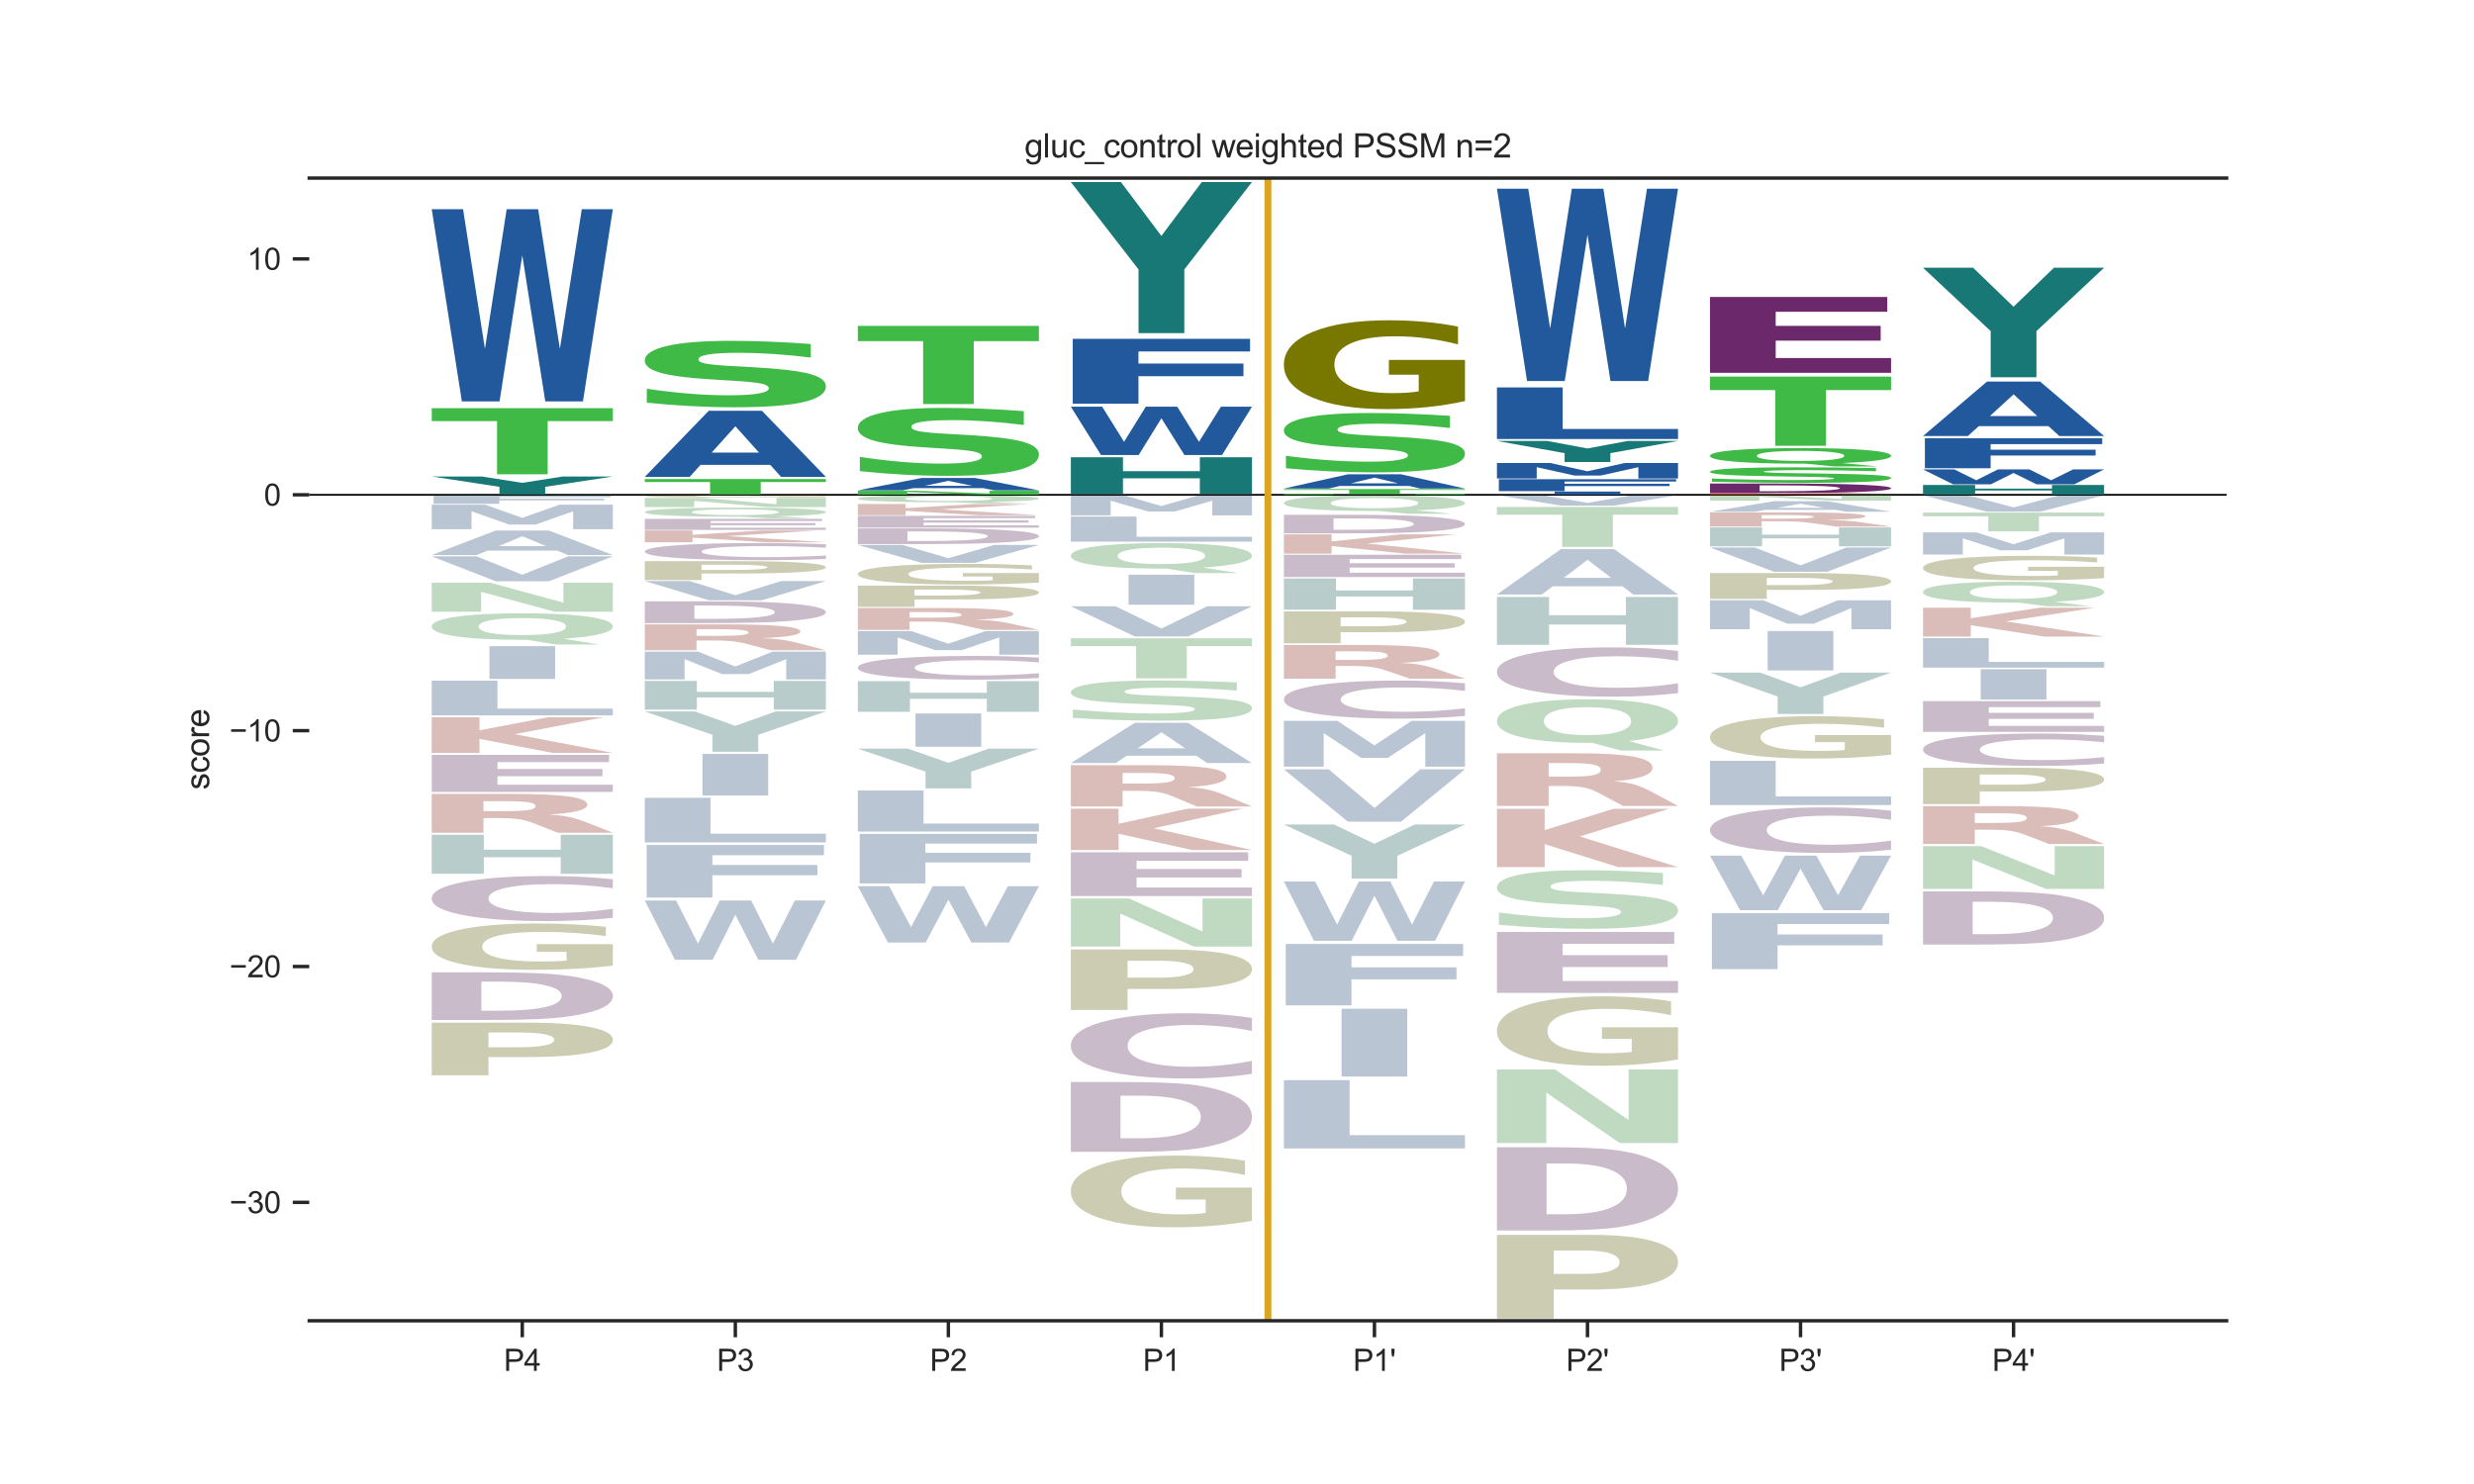 <?xml version="1.0" encoding="utf-8" standalone="no"?>
<!DOCTYPE svg PUBLIC "-//W3C//DTD SVG 1.1//EN"
  "http://www.w3.org/Graphics/SVG/1.1/DTD/svg11.dtd">
<svg xmlns:xlink="http://www.w3.org/1999/xlink" width="720pt" height="432pt" viewBox="0 0 720 432" xmlns="http://www.w3.org/2000/svg" version="1.1">
 <defs>
  <style type="text/css">*{stroke-linejoin: round; stroke-linecap: butt}</style>
 </defs>
 <g id="figure_1">
  <g id="patch_1">
   <path d="M 0 432 
L 720 432 
L 720 0 
L 0 0 
z
" style="fill: #ffffff"/>
  </g>
  <g id="axes_1">
   <g id="patch_2">
    <path d="M 90 384.48 
L 648 384.48 
L 648 51.84 
L 90 51.84 
z
" style="fill: #ffffff"/>
   </g>
   <g id="line2d_1">
    <path d="M 90 144.036 
L 648 144.036 
" clip-path="url(#pc21b79e065)" style="fill: none; stroke: #000000; stroke-width: 0.5; stroke-linecap: round"/>
   </g>
   <g id="patch_3">
    <path d="M 125.65 138.712 
L 140.22 138.712 
L 151.989 140.561 
L 163.747 138.712 
L 178.35 138.712 
L 158.665 141.714 
L 158.665 143.9 
L 145.346 143.9 
L 145.346 141.714 
L 125.65 138.712 
z
" clip-path="url(#pc21b79e065)" style="fill: #177875"/>
   </g>
   <g id="patch_4">
    <path d="M 125.65 118.829 
L 178.35 118.829 
L 178.35 122.581 
L 159.39 122.581 
L 159.39 138.069 
L 144.647 138.069 
L 144.647 122.581 
L 125.65 122.581 
L 125.65 118.829 
z
" clip-path="url(#pc21b79e065)" style="fill: #40ba47"/>
   </g>
   <g id="patch_5">
    <path d="M 125.65 60.905 
L 134.763 60.905 
L 141.133 101.563 
L 147.456 60.905 
L 156.616 60.905 
L 162.938 101.563 
L 169.316 60.905 
L 178.35 60.905 
L 169.656 116.85 
L 158.694 116.85 
L 152 74.322 
L 145.385 116.85 
L 134.415 116.85 
L 125.65 60.905 
z
" clip-path="url(#pc21b79e065)" style="fill: #21599c"/>
   </g>
   <g id="patch_6">
    <path d="M 187.65 139.453 
L 240.35 139.453 
L 240.35 140.324 
L 221.39 140.324 
L 221.39 143.919 
L 206.647 143.919 
L 206.647 140.324 
L 187.65 140.324 
L 187.65 139.453 
z
" clip-path="url(#pc21b79e065)" style="fill: #40ba47"/>
   </g>
   <g id="patch_7">
    <path d="M 224.155 135.321 
L 203.888 135.321 
L 200.688 138.829 
L 187.65 138.829 
L 206.269 119.572 
L 221.731 119.572 
L 240.35 138.829 
L 227.323 138.829 
L 224.155 135.321 
z
M 207.12 131.747 
L 220.891 131.747 
L 214.016 124.087 
L 207.12 131.747 
z
" clip-path="url(#pc21b79e065)" style="fill: #21599c"/>
   </g>
   <g id="patch_8">
    <path d="M 235.956 100.141 
L 235.956 104.088 
Q 230.46 103.401 225.221 103.053 
Q 219.997 102.702 215.345 102.702 
Q 209.177 102.702 206.214 103.177 
Q 203.265 103.648 203.265 104.647 
Q 203.265 105.398 205.255 105.818 
Q 207.244 106.233 212.483 106.533 
L 219.811 106.944 
Q 230.946 107.571 235.641 108.845 
Q 240.35 110.116 240.35 112.464 
Q 240.35 115.544 233.795 117.05 
Q 227.239 118.556 213.771 118.556 
Q 207.43 118.556 201.033 118.217 
Q 194.635 117.881 188.237 117.218 
L 188.237 113.164 
Q 194.635 114.11 200.603 114.594 
Q 206.572 115.073 212.125 115.073 
Q 217.764 115.073 220.756 114.55 
Q 223.747 114.022 223.747 113.048 
Q 223.747 112.177 221.715 111.702 
Q 219.682 111.226 213.599 110.851 
L 206.929 110.439 
Q 196.91 109.84 192.273 108.53 
Q 187.65 107.22 187.65 104.999 
Q 187.65 102.214 194.091 100.716 
Q 200.532 99.218 212.612 99.218 
Q 218.122 99.218 223.933 99.45 
Q 229.744 99.682 235.956 100.141 
z
" clip-path="url(#pc21b79e065)" style="fill: #40ba47"/>
   </g>
   <g id="patch_9">
    <path d="M 249.65 142.873 
L 266.578 142.873 
L 287.968 143.65 
L 287.968 142.873 
L 302.35 142.873 
L 302.35 144.006 
L 285.409 144.006 
L 264.019 143.229 
L 264.019 144.006 
L 249.65 144.006 
L 249.65 142.873 
z
" clip-path="url(#pc21b79e065)" style="fill: #40ba47"/>
   </g>
   <g id="patch_10">
    <path d="M 286.155 142.09 
L 265.888 142.09 
L 262.688 142.748 
L 249.65 142.748 
L 268.269 139.136 
L 283.731 139.136 
L 302.35 142.748 
L 289.323 142.748 
L 286.155 142.09 
z
M 269.12 141.419 
L 282.891 141.419 
L 276.016 139.983 
L 269.12 141.419 
z
" clip-path="url(#pc21b79e065)" style="fill: #21599c"/>
   </g>
   <g id="patch_11">
    <path d="M 297.956 119.686 
L 297.956 123.722 
Q 292.46 123.019 287.221 122.664 
Q 281.997 122.304 277.345 122.304 
Q 271.177 122.304 268.214 122.791 
Q 265.265 123.273 265.265 124.294 
Q 265.265 125.062 267.255 125.491 
Q 269.244 125.916 274.483 126.223 
L 281.811 126.643 
Q 292.946 127.285 297.641 128.588 
Q 302.35 129.887 302.35 132.29 
Q 302.35 135.44 295.795 136.98 
Q 289.239 138.52 275.771 138.52 
Q 269.43 138.52 263.033 138.173 
Q 256.635 137.83 250.237 137.152 
L 250.237 133.005 
Q 256.635 133.973 262.603 134.467 
Q 268.572 134.958 274.125 134.958 
Q 279.764 134.958 282.756 134.422 
Q 285.747 133.883 285.747 132.886 
Q 285.747 131.996 283.715 131.509 
Q 281.682 131.023 275.599 130.639 
L 268.929 130.218 
Q 258.91 129.605 254.273 128.265 
Q 249.65 126.925 249.65 124.654 
Q 249.65 121.806 256.091 120.274 
Q 262.532 118.742 274.612 118.742 
Q 280.122 118.742 285.933 118.979 
Q 291.744 119.216 297.956 119.686 
z
" clip-path="url(#pc21b79e065)" style="fill: #40ba47"/>
   </g>
   <g id="patch_12">
    <path d="M 249.65 94.872 
L 302.35 94.872 
L 302.35 99.309 
L 283.39 99.309 
L 283.39 117.623 
L 268.647 117.623 
L 268.647 99.309 
L 249.65 99.309 
L 249.65 94.872 
z
" clip-path="url(#pc21b79e065)" style="fill: #40ba47"/>
   </g>
   <g id="patch_13">
    <path d="M 311.65 133.107 
L 326.813 133.107 
L 326.813 137.165 
L 349.187 137.165 
L 349.187 133.107 
L 364.35 133.107 
L 364.35 143.756 
L 349.187 143.756 
L 349.187 139.242 
L 326.813 139.242 
L 326.813 143.756 
L 311.65 143.756 
L 311.65 133.107 
z
" clip-path="url(#pc21b79e065)" style="fill: #177875"/>
   </g>
   <g id="patch_14">
    <path d="M 311.65 118.39 
L 320.763 118.39 
L 327.133 128.613 
L 333.456 118.39 
L 342.616 118.39 
L 348.938 128.613 
L 355.316 118.39 
L 364.35 118.39 
L 355.656 132.456 
L 344.694 132.456 
L 338 121.763 
L 331.385 132.456 
L 320.415 132.456 
L 311.65 118.39 
z
" clip-path="url(#pc21b79e065)" style="fill: #21599c"/>
   </g>
   <g id="patch_15">
    <path d="M 312.198 98.632 
L 363.802 98.632 
L 363.802 102.316 
L 331.323 102.316 
L 331.323 105.83 
L 361.878 105.83 
L 361.878 109.514 
L 331.323 109.514 
L 331.323 117.522 
L 312.198 117.522 
L 312.198 98.632 
z
" clip-path="url(#pc21b79e065)" style="fill: #21599c"/>
   </g>
   <g id="patch_16">
    <path d="M 311.65 52.997 
L 326.22 52.997 
L 337.989 68.672 
L 349.747 52.997 
L 364.35 52.997 
L 344.665 78.447 
L 344.665 96.978 
L 331.346 96.978 
L 331.346 78.447 
L 311.65 52.997 
z
" clip-path="url(#pc21b79e065)" style="fill: #177875"/>
   </g>
   <g id="patch_17">
    <path d="M 373.65 143.744 
L 390.578 143.744 
L 411.968 143.939 
L 411.968 143.744 
L 426.35 143.744 
L 426.35 144.029 
L 409.409 144.029 
L 388.019 143.833 
L 388.019 144.029 
L 373.65 144.029 
L 373.65 143.744 
z
" clip-path="url(#pc21b79e065)" style="fill: #40ba47"/>
   </g>
   <g id="patch_18">
    <path d="M 373.65 142.364 
L 426.35 142.364 
L 426.35 142.625 
L 407.39 142.625 
L 407.39 143.701 
L 392.647 143.701 
L 392.647 142.625 
L 373.65 142.625 
L 373.65 142.364 
z
" clip-path="url(#pc21b79e065)" style="fill: #40ba47"/>
   </g>
   <g id="patch_19">
    <path d="M 410.155 141.464 
L 389.888 141.464 
L 386.688 142.22 
L 373.65 142.22 
L 392.269 138.07 
L 407.731 138.07 
L 426.35 142.22 
L 413.323 142.22 
L 410.155 141.464 
z
M 393.12 140.694 
L 406.891 140.694 
L 400.016 139.043 
L 393.12 140.694 
z
" clip-path="url(#pc21b79e065)" style="fill: #21599c"/>
   </g>
   <g id="patch_20">
    <path d="M 421.956 121.054 
L 421.956 124.58 
Q 416.46 123.966 411.221 123.656 
Q 405.997 123.342 401.345 123.342 
Q 395.177 123.342 392.214 123.766 
Q 389.265 124.187 389.265 125.08 
Q 389.265 125.751 391.255 126.125 
Q 393.244 126.497 398.483 126.764 
L 405.811 127.132 
Q 416.946 127.692 421.641 128.831 
Q 426.35 129.965 426.35 132.064 
Q 426.35 134.816 419.795 136.161 
Q 413.239 137.506 399.771 137.506 
Q 393.43 137.506 387.033 137.203 
Q 380.635 136.903 374.237 136.311 
L 374.237 132.688 
Q 380.635 133.534 386.603 133.966 
Q 392.572 134.394 398.125 134.394 
Q 403.764 134.394 406.756 133.927 
Q 409.747 133.456 409.747 132.585 
Q 409.747 131.807 407.715 131.382 
Q 405.682 130.958 399.599 130.622 
L 392.929 130.255 
Q 382.91 129.719 378.273 128.549 
Q 373.65 127.378 373.65 125.394 
Q 373.65 122.906 380.091 121.568 
Q 386.532 120.23 398.612 120.23 
Q 404.122 120.23 409.933 120.437 
Q 415.744 120.644 421.956 121.054 
z
" clip-path="url(#pc21b79e065)" style="fill: #40ba47"/>
   </g>
   <g id="patch_21">
    <path d="M 426.35 116.755 
Q 421.035 117.925 415.319 118.512 
Q 409.602 119.095 403.508 119.095 
Q 389.736 119.095 381.693 115.612 
Q 373.65 112.13 373.65 106.174 
Q 373.65 100.149 381.835 96.694 
Q 390.032 93.238 404.287 93.238 
Q 409.779 93.238 414.811 93.708 
Q 419.854 94.173 424.319 95.091 
L 424.319 100.246 
Q 419.712 99.065 415.153 98.483 
Q 410.594 97.895 406.012 97.895 
Q 397.532 97.895 392.937 100.043 
Q 388.343 102.184 388.343 106.174 
Q 388.343 110.127 392.772 112.285 
Q 397.201 114.437 405.35 114.437 
Q 407.571 114.437 409.472 114.314 
Q 411.374 114.186 412.886 113.919 
L 412.886 109.08 
L 404.205 109.08 
L 404.205 104.77 
L 426.35 104.77 
L 426.35 116.755 
z
" clip-path="url(#pc21b79e065)" style="fill: #787800"/>
   </g>
   <g id="patch_22">
    <path d="M 452.438 143.088 
L 471.562 143.088 
L 471.562 144.012 
L 452.438 144.012 
L 452.438 143.088 
z
" clip-path="url(#pc21b79e065)" style="fill: #21599c"/>
   </g>
   <g id="patch_23">
    <path d="M 436.198 139.501 
L 487.802 139.501 
L 487.802 140.178 
L 455.323 140.178 
L 455.323 140.824 
L 485.878 140.824 
L 485.878 141.501 
L 455.323 141.501 
L 455.323 142.972 
L 436.198 142.972 
L 436.198 139.501 
z
" clip-path="url(#pc21b79e065)" style="fill: #21599c"/>
   </g>
   <g id="patch_24">
    <path d="M 435.65 134.784 
L 451.196 134.784 
L 461.98 137.196 
L 472.834 134.784 
L 488.35 134.784 
L 488.35 139.291 
L 476.805 139.291 
L 476.805 135.995 
L 465.889 138.425 
L 458.141 138.425 
L 447.226 135.995 
L 447.226 139.291 
L 435.65 139.291 
L 435.65 134.784 
z
" clip-path="url(#pc21b79e065)" style="fill: #21599c"/>
   </g>
   <g id="patch_25">
    <path d="M 435.65 128.356 
L 450.22 128.356 
L 461.989 130.547 
L 473.747 128.356 
L 488.35 128.356 
L 468.665 131.914 
L 468.665 134.504 
L 455.346 134.504 
L 455.346 131.914 
L 435.65 128.356 
z
" clip-path="url(#pc21b79e065)" style="fill: #177875"/>
   </g>
   <g id="patch_26">
    <path d="M 435.65 112.784 
L 454.775 112.784 
L 454.775 124.874 
L 488.35 124.874 
L 488.35 127.799 
L 435.65 127.799 
L 435.65 112.784 
z
" clip-path="url(#pc21b79e065)" style="fill: #21599c"/>
   </g>
   <g id="patch_27">
    <path d="M 435.65 54.927 
L 444.763 54.927 
L 451.133 95.616 
L 457.456 54.927 
L 466.616 54.927 
L 472.938 95.616 
L 479.316 54.927 
L 488.35 54.927 
L 479.656 110.915 
L 468.694 110.915 
L 462 68.354 
L 455.385 110.915 
L 444.415 110.915 
L 435.65 54.927 
z
" clip-path="url(#pc21b79e065)" style="fill: #21599c"/>
   </g>
   <g id="patch_28">
    <path d="M 497.65 143.62 
L 511.538 143.62 
L 511.538 143.768 
L 531.556 143.62 
L 547.683 143.62 
L 521.743 143.812 
L 550.35 144.026 
L 532.964 144.026 
L 511.538 143.866 
L 511.538 144.026 
L 497.65 144.026 
L 497.65 143.62 
z
" clip-path="url(#pc21b79e065)" style="fill: #bd2e1f"/>
   </g>
   <g id="patch_29">
    <path d="M 512.091 141.297 
L 512.091 142.994 
L 517.265 142.994 
Q 526.113 142.994 530.783 142.776 
Q 535.464 142.558 535.464 142.142 
Q 535.464 141.729 530.807 141.514 
Q 526.161 141.297 517.265 141.297 
L 512.091 141.297 
z
M 497.65 140.755 
L 512.872 140.755 
Q 525.633 140.755 531.875 140.846 
Q 538.117 140.936 542.583 141.152 
Q 546.521 141.34 548.429 141.586 
Q 550.35 141.832 550.35 142.142 
Q 550.35 142.458 548.429 142.704 
Q 546.521 142.951 542.583 143.139 
Q 538.081 143.355 531.779 143.446 
Q 525.477 143.536 512.872 143.536 
L 497.65 143.536 
L 497.65 140.755 
z
" clip-path="url(#pc21b79e065)" style="fill: #6b296b"/>
   </g>
   <g id="patch_30">
    <path d="M 545.956 136.252 
L 545.956 137.176 
Q 540.46 137.015 535.221 136.934 
Q 529.997 136.851 525.345 136.851 
Q 519.177 136.851 516.214 136.963 
Q 513.265 137.073 513.265 137.307 
Q 513.265 137.483 515.255 137.581 
Q 517.244 137.678 522.483 137.748 
L 529.811 137.844 
Q 540.946 137.991 545.641 138.29 
Q 550.35 138.587 550.35 139.137 
Q 550.35 139.858 543.795 140.21 
Q 537.239 140.563 523.771 140.563 
Q 517.43 140.563 511.033 140.483 
Q 504.635 140.405 498.237 140.25 
L 498.237 139.3 
Q 504.635 139.522 510.603 139.635 
Q 516.572 139.747 522.125 139.747 
Q 527.764 139.747 530.756 139.625 
Q 533.747 139.501 533.747 139.273 
Q 533.747 139.069 531.715 138.958 
Q 529.682 138.847 523.599 138.759 
L 516.929 138.663 
Q 506.91 138.522 502.273 138.216 
Q 497.65 137.909 497.65 137.389 
Q 497.65 136.737 504.091 136.387 
Q 510.532 136.036 522.612 136.036 
Q 528.122 136.036 533.933 136.09 
Q 539.744 136.144 545.956 136.252 
z
" clip-path="url(#pc21b79e065)" style="fill: #40ba47"/>
   </g>
   <g id="patch_31">
    <path d="M 525.405 134.978 
L 524.373 134.978 
Q 511.714 134.978 504.677 134.38 
Q 497.65 133.781 497.65 132.714 
Q 497.65 131.648 504.666 131.044 
Q 511.681 130.44 524 130.44 
Q 536.45 130.44 543.4 131.039 
Q 550.35 131.637 550.35 132.714 
Q 550.35 133.453 546.661 133.987 
Q 542.972 134.521 536.044 134.791 
L 546.365 135.776 
L 533.771 135.776 
L 525.405 134.978 
z
M 524 131.258 
Q 517.961 131.258 514.635 131.64 
Q 511.308 132.021 511.308 132.714 
Q 511.308 133.418 514.558 133.793 
Q 517.819 134.166 524 134.166 
Q 530.071 134.166 533.398 133.785 
Q 536.725 133.403 536.725 132.714 
Q 536.725 132.021 533.398 131.64 
Q 530.071 131.258 524 131.258 
z
" clip-path="url(#pc21b79e065)" style="fill: #40ba47"/>
   </g>
   <g id="patch_32">
    <path d="M 497.65 109.633 
L 550.35 109.633 
L 550.35 113.56 
L 531.39 113.56 
L 531.39 129.769 
L 516.647 129.769 
L 516.647 113.56 
L 497.65 113.56 
L 497.65 109.633 
z
" clip-path="url(#pc21b79e065)" style="fill: #40ba47"/>
   </g>
   <g id="patch_33">
    <path d="M 497.65 86.452 
L 549.253 86.452 
L 549.253 90.756 
L 516.775 90.756 
L 516.775 94.862 
L 547.329 94.862 
L 547.329 99.166 
L 516.775 99.166 
L 516.775 104.223 
L 550.35 104.223 
L 550.35 108.522 
L 497.65 108.522 
L 497.65 86.452 
z
" clip-path="url(#pc21b79e065)" style="fill: #6b296b"/>
   </g>
   <g id="patch_34">
    <path d="M 559.65 141.178 
L 574.813 141.178 
L 574.813 142.239 
L 597.187 142.239 
L 597.187 141.178 
L 612.35 141.178 
L 612.35 143.963 
L 597.187 143.963 
L 597.187 142.782 
L 574.813 142.782 
L 574.813 143.963 
L 559.65 143.963 
L 559.65 141.178 
z
" clip-path="url(#pc21b79e065)" style="fill: #177875"/>
   </g>
   <g id="patch_35">
    <path d="M 559.65 136.649 
L 568.763 136.649 
L 575.133 139.804 
L 581.456 136.649 
L 590.616 136.649 
L 596.938 139.804 
L 603.316 136.649 
L 612.35 136.649 
L 603.656 140.99 
L 592.694 140.99 
L 586 137.69 
L 579.385 140.99 
L 568.415 140.99 
L 559.65 136.649 
z
" clip-path="url(#pc21b79e065)" style="fill: #21599c"/>
   </g>
   <g id="patch_36">
    <path d="M 560.198 127.584 
L 611.802 127.584 
L 611.802 129.285 
L 579.323 129.285 
L 579.323 130.908 
L 609.878 130.908 
L 609.878 132.608 
L 579.323 132.608 
L 579.323 136.306 
L 560.198 136.306 
L 560.198 127.584 
z
" clip-path="url(#pc21b79e065)" style="fill: #21599c"/>
   </g>
   <g id="patch_37">
    <path d="M 596.155 124.049 
L 575.888 124.049 
L 572.688 126.937 
L 559.65 126.937 
L 578.269 111.079 
L 593.731 111.079 
L 612.35 126.937 
L 599.323 126.937 
L 596.155 124.049 
z
M 579.12 121.105 
L 592.891 121.105 
L 586.016 114.797 
L 579.12 121.105 
z
" clip-path="url(#pc21b79e065)" style="fill: #21599c"/>
   </g>
   <g id="patch_38">
    <path d="M 559.65 77.937 
L 574.22 77.937 
L 585.989 89.301 
L 597.747 77.937 
L 612.35 77.937 
L 592.665 96.388 
L 592.665 109.823 
L 579.346 109.823 
L 579.346 96.388 
L 559.65 77.937 
z
" clip-path="url(#pc21b79e065)" style="fill: #177875"/>
   </g>
   <g id="patch_39">
    <path d="M 162.155 160.279 
L 141.888 160.279 
L 138.688 161.579 
L 125.65 161.579 
L 144.269 154.439 
L 159.731 154.439 
L 178.35 161.579 
L 165.323 161.579 
L 162.155 160.279 
z
M 145.12 158.953 
L 158.891 158.953 
L 152.016 156.113 
L 145.12 158.953 
z
" clip-path="url(#pc21b79e065)" style="fill: #173e6d; opacity: 0.3"/>
   </g>
   <g id="patch_40">
    <path d="M 178.35 267.194 
Q 173.942 267.66 169.175 267.895 
Q 164.408 268.134 159.217 268.134 
Q 143.735 268.134 134.692 266.367 
Q 125.65 264.6 125.65 261.579 
Q 125.65 258.546 134.692 256.782 
Q 143.735 255.015 159.217 255.015 
Q 164.408 255.015 169.175 255.253 
Q 173.942 255.489 178.35 255.955 
L 178.35 258.57 
Q 173.902 257.953 169.587 257.665 
Q 165.271 257.378 160.504 257.378 
Q 151.954 257.378 147.054 258.497 
Q 142.168 259.614 142.168 261.579 
Q 142.168 263.535 147.054 264.654 
Q 151.954 265.771 160.504 265.771 
Q 165.271 265.771 169.587 265.484 
Q 173.902 265.194 178.35 264.576 
L 178.35 267.194 
z
" clip-path="url(#pc21b79e065)" style="fill: #4b1d4b; opacity: 0.3"/>
   </g>
   <g id="patch_41">
    <path d="M 140.091 285.755 
L 140.091 294.222 
L 145.265 294.222 
Q 154.113 294.222 158.783 293.133 
Q 163.464 292.045 163.464 289.972 
Q 163.464 287.911 158.807 286.834 
Q 154.161 285.755 145.265 285.755 
L 140.091 285.755 
z
M 125.65 283.049 
L 140.872 283.049 
Q 153.633 283.049 159.875 283.501 
Q 166.117 283.95 170.583 285.029 
Q 174.521 285.969 176.429 287.197 
Q 178.35 288.422 178.35 289.972 
Q 178.35 291.545 176.429 292.776 
Q 174.521 294.007 170.583 294.944 
Q 166.081 296.024 159.779 296.476 
Q 153.477 296.925 140.872 296.925 
L 125.65 296.925 
L 125.65 283.049 
z
" clip-path="url(#pc21b79e065)" style="fill: #4b1d4b; opacity: 0.3"/>
   </g>
   <g id="patch_42">
    <path d="M 125.65 219.746 
L 177.253 219.746 
L 177.253 221.849 
L 144.775 221.849 
L 144.775 223.856 
L 175.329 223.856 
L 175.329 225.96 
L 144.775 225.96 
L 144.775 228.431 
L 178.35 228.431 
L 178.35 230.533 
L 125.65 230.533 
L 125.65 219.746 
z
" clip-path="url(#pc21b79e065)" style="fill: #4b1d4b; opacity: 0.3"/>
   </g>
   <g id="patch_43">
    <path d="M 126.198 144.251 
L 177.802 144.251 
L 177.802 144.723 
L 145.323 144.723 
L 145.323 145.174 
L 175.878 145.174 
L 175.878 145.646 
L 145.323 145.646 
L 145.323 146.673 
L 126.198 146.673 
L 126.198 144.251 
z
" clip-path="url(#pc21b79e065)" style="fill: #173e6d; opacity: 0.3"/>
   </g>
   <g id="patch_44">
    <path d="M 178.35 281.107 
Q 173.035 281.718 167.319 282.024 
Q 161.602 282.328 155.508 282.328 
Q 141.736 282.328 133.693 280.511 
Q 125.65 278.693 125.65 275.585 
Q 125.65 272.441 133.835 270.638 
Q 142.032 268.834 156.287 268.834 
Q 161.779 268.834 166.811 269.08 
Q 171.854 269.322 176.319 269.801 
L 176.319 272.491 
Q 171.712 271.875 167.153 271.572 
Q 162.594 271.265 158.012 271.265 
Q 149.532 271.265 144.937 272.385 
Q 140.343 273.503 140.343 275.585 
Q 140.343 277.648 144.772 278.774 
Q 149.201 279.898 157.35 279.898 
Q 159.571 279.898 161.472 279.834 
Q 163.374 279.767 164.886 279.627 
L 164.886 277.102 
L 156.205 277.102 
L 156.205 274.852 
L 178.35 274.852 
L 178.35 281.107 
z
" clip-path="url(#pc21b79e065)" style="fill: #545400; opacity: 0.3"/>
   </g>
   <g id="patch_45">
    <path d="M 125.65 243.008 
L 140.813 243.008 
L 140.813 247.338 
L 163.187 247.338 
L 163.187 243.008 
L 178.35 243.008 
L 178.35 254.371 
L 163.187 254.371 
L 163.187 249.554 
L 140.813 249.554 
L 140.813 254.371 
L 125.65 254.371 
L 125.65 243.008 
z
" clip-path="url(#pc21b79e065)" style="fill: #105452; opacity: 0.3"/>
   </g>
   <g id="patch_46">
    <path d="M 142.438 188.108 
L 161.562 188.108 
L 161.562 197.638 
L 142.438 197.638 
L 142.438 188.108 
z
" clip-path="url(#pc21b79e065)" style="fill: #173e6d; opacity: 0.3"/>
   </g>
   <g id="patch_47">
    <path d="M 125.65 208.792 
L 139.538 208.792 
L 139.538 212.586 
L 159.556 208.792 
L 175.683 208.792 
L 149.743 213.716 
L 178.35 219.188 
L 160.964 219.188 
L 139.538 215.093 
L 139.538 219.188 
L 125.65 219.188 
L 125.65 208.792 
z
" clip-path="url(#pc21b79e065)" style="fill: #842015; opacity: 0.3"/>
   </g>
   <g id="patch_48">
    <path d="M 125.65 198.155 
L 144.775 198.155 
L 144.775 206.285 
L 178.35 206.285 
L 178.35 208.252 
L 125.65 208.252 
L 125.65 198.155 
z
" clip-path="url(#pc21b79e065)" style="fill: #173e6d; opacity: 0.3"/>
   </g>
   <g id="patch_49">
    <path d="M 125.65 146.925 
L 141.196 146.925 
L 151.98 150.745 
L 162.834 146.925 
L 178.35 146.925 
L 178.35 154.064 
L 166.805 154.064 
L 166.805 148.842 
L 155.889 152.691 
L 148.141 152.691 
L 137.226 148.842 
L 137.226 154.064 
L 125.65 154.064 
L 125.65 146.925 
z
" clip-path="url(#pc21b79e065)" style="fill: #173e6d; opacity: 0.3"/>
   </g>
   <g id="patch_50">
    <path d="M 125.65 169.623 
L 142.578 169.623 
L 163.968 175.416 
L 163.968 169.623 
L 178.35 169.623 
L 178.35 178.071 
L 161.409 178.071 
L 140.019 172.277 
L 140.019 178.071 
L 125.65 178.071 
L 125.65 169.623 
z
" clip-path="url(#pc21b79e065)" style="fill: #2d8232; opacity: 0.3"/>
   </g>
   <g id="patch_51">
    <path d="M 125.65 297.694 
L 153.043 297.694 
Q 165.271 297.694 171.804 298.996 
Q 178.35 300.296 178.35 302.7 
Q 178.35 305.117 171.804 306.417 
Q 165.271 307.716 153.043 307.716 
L 142.16 307.716 
L 142.16 313.041 
L 125.65 313.041 
L 125.65 297.694 
z
M 142.16 300.562 
L 142.16 304.848 
L 151.286 304.848 
Q 156.09 304.848 158.711 304.289 
Q 161.332 303.729 161.332 302.7 
Q 161.332 301.674 158.711 301.118 
Q 156.09 300.562 151.286 300.562 
L 142.16 300.562 
z
" clip-path="url(#pc21b79e065)" style="fill: #545400; opacity: 0.3"/>
   </g>
   <g id="patch_52">
    <path d="M 153.405 186.259 
L 152.373 186.259 
Q 139.714 186.259 132.677 185.241 
Q 125.65 184.221 125.65 182.404 
Q 125.65 180.589 132.666 179.562 
Q 139.681 178.532 152 178.532 
Q 164.45 178.532 171.4 179.552 
Q 178.35 180.57 178.35 182.404 
Q 178.35 183.662 174.661 184.571 
Q 170.972 185.481 164.044 185.939 
L 174.365 187.618 
L 161.771 187.618 
L 153.405 186.259 
z
M 152 179.926 
Q 145.961 179.926 142.635 180.575 
Q 139.308 181.224 139.308 182.404 
Q 139.308 183.602 142.558 184.24 
Q 145.819 184.876 152 184.876 
Q 158.071 184.876 161.398 184.227 
Q 164.725 183.577 164.725 182.404 
Q 164.725 181.224 161.398 180.575 
Q 158.071 179.926 152 179.926 
z
" clip-path="url(#pc21b79e065)" style="fill: #2d8232; opacity: 0.3"/>
   </g>
   <g id="patch_53">
    <path d="M 147.033 236.124 
Q 151.762 236.124 153.814 235.785 
Q 155.866 235.443 155.866 234.664 
Q 155.866 233.891 153.814 233.56 
Q 151.762 233.226 147.033 233.226 
L 140.702 233.226 
L 140.702 236.124 
L 147.033 236.124 
z
M 140.702 238.136 
L 140.702 242.412 
L 125.65 242.412 
L 125.65 231.114 
L 148.634 231.114 
Q 160.17 231.114 165.538 231.865 
Q 170.918 232.613 170.918 234.233 
Q 170.918 235.351 168.115 236.071 
Q 165.325 236.79 159.695 237.131 
Q 162.785 237.267 165.225 237.749 
Q 167.677 238.228 170.18 239.204 
L 178.35 242.412 
L 162.322 242.412 
L 155.203 239.606 
Q 153.051 238.758 150.836 238.448 
Q 148.634 238.136 144.956 238.136 
L 140.702 238.136 
z
" clip-path="url(#pc21b79e065)" style="fill: #842015; opacity: 0.3"/>
   </g>
   <g id="patch_54">
    <path d="M 173.956 144.047 
L 173.956 144.076 
Q 168.46 144.071 163.221 144.068 
Q 157.997 144.066 153.345 144.066 
Q 147.177 144.066 144.214 144.069 
Q 141.265 144.073 141.265 144.08 
Q 141.265 144.086 143.255 144.089 
Q 145.244 144.092 150.483 144.094 
L 157.811 144.097 
Q 168.946 144.102 173.641 144.111 
Q 178.35 144.121 178.35 144.138 
Q 178.35 144.161 171.795 144.172 
Q 165.239 144.183 151.771 144.183 
Q 145.43 144.183 139.033 144.18 
Q 132.635 144.178 126.237 144.173 
L 126.237 144.143 
Q 132.635 144.15 138.603 144.154 
Q 144.572 144.157 150.125 144.157 
Q 155.764 144.157 158.756 144.153 
Q 161.747 144.149 161.747 144.142 
Q 161.747 144.136 159.715 144.132 
Q 157.682 144.129 151.599 144.126 
L 144.929 144.123 
Q 134.91 144.119 130.273 144.109 
Q 125.65 144.099 125.65 144.083 
Q 125.65 144.062 132.091 144.051 
Q 138.532 144.04 150.612 144.04 
Q 156.122 144.04 161.933 144.042 
Q 167.744 144.043 173.956 144.047 
z
" clip-path="url(#pc21b79e065)" style="fill: #2d8232; opacity: 0.3"/>
   </g>
   <g id="patch_55">
    <path d="M 125.65 161.958 
L 138.688 161.958 
L 152.016 167.311 
L 165.323 161.958 
L 178.35 161.958 
L 159.731 169.21 
L 144.269 169.21 
L 125.65 161.958 
z
" clip-path="url(#pc21b79e065)" style="fill: #173e6d; opacity: 0.3"/>
   </g>
   <g id="patch_56">
    <path d="M 240.35 162.723 
Q 235.942 162.9 231.175 162.99 
Q 226.408 163.081 221.217 163.081 
Q 205.735 163.081 196.692 162.407 
Q 187.65 161.734 187.65 160.582 
Q 187.65 159.426 196.692 158.754 
Q 205.735 158.08 221.217 158.08 
Q 226.408 158.08 231.175 158.171 
Q 235.942 158.261 240.35 158.439 
L 240.35 159.436 
Q 235.902 159.2 231.587 159.091 
Q 227.271 158.981 222.504 158.981 
Q 213.954 158.981 209.054 159.408 
Q 204.168 159.833 204.168 160.582 
Q 204.168 161.328 209.054 161.755 
Q 213.954 162.18 222.504 162.18 
Q 227.271 162.18 231.587 162.071 
Q 235.902 161.96 240.35 161.725 
L 240.35 162.723 
z
" clip-path="url(#pc21b79e065)" style="fill: #4b1d4b; opacity: 0.3"/>
   </g>
   <g id="patch_57">
    <path d="M 202.091 176.283 
L 202.091 180.159 
L 207.265 180.159 
Q 216.113 180.159 220.783 179.661 
Q 225.464 179.163 225.464 178.214 
Q 225.464 177.27 220.807 176.777 
Q 216.161 176.283 207.265 176.283 
L 202.091 176.283 
z
M 187.65 175.044 
L 202.872 175.044 
Q 215.633 175.044 221.875 175.251 
Q 228.117 175.457 232.583 175.951 
Q 236.521 176.381 238.429 176.943 
Q 240.35 177.504 240.35 178.214 
Q 240.35 178.934 238.429 179.498 
Q 236.521 180.061 232.583 180.49 
Q 228.081 180.984 221.779 181.191 
Q 215.477 181.397 202.872 181.397 
L 187.65 181.397 
L 187.65 175.044 
z
" clip-path="url(#pc21b79e065)" style="fill: #4b1d4b; opacity: 0.3"/>
   </g>
   <g id="patch_58">
    <path d="M 187.65 151.045 
L 239.253 151.045 
L 239.253 151.671 
L 206.775 151.671 
L 206.775 152.268 
L 237.329 152.268 
L 237.329 152.893 
L 206.775 152.893 
L 206.775 153.628 
L 240.35 153.628 
L 240.35 154.253 
L 187.65 154.253 
L 187.65 151.045 
z
" clip-path="url(#pc21b79e065)" style="fill: #4b1d4b; opacity: 0.3"/>
   </g>
   <g id="patch_59">
    <path d="M 188.198 245.97 
L 239.802 245.97 
L 239.802 248.956 
L 207.323 248.956 
L 207.323 251.804 
L 237.878 251.804 
L 237.878 254.791 
L 207.323 254.791 
L 207.323 261.281 
L 188.198 261.281 
L 188.198 245.97 
z
" clip-path="url(#pc21b79e065)" style="fill: #173e6d; opacity: 0.3"/>
   </g>
   <g id="patch_60">
    <path d="M 240.35 144.794 
Q 235.035 144.831 229.319 144.849 
Q 223.602 144.868 217.508 144.868 
Q 203.736 144.868 195.693 144.759 
Q 187.65 144.649 187.65 144.463 
Q 187.65 144.274 195.835 144.166 
Q 204.032 144.058 218.287 144.058 
Q 223.779 144.058 228.811 144.072 
Q 233.854 144.087 238.319 144.116 
L 238.319 144.277 
Q 233.712 144.24 229.153 144.222 
Q 224.594 144.204 220.012 144.204 
Q 211.532 144.204 206.937 144.271 
Q 202.343 144.338 202.343 144.463 
Q 202.343 144.587 206.772 144.654 
Q 211.201 144.722 219.35 144.722 
Q 221.571 144.722 223.472 144.718 
Q 225.374 144.714 226.886 144.706 
L 226.886 144.554 
L 218.205 144.554 
L 218.205 144.419 
L 240.35 144.419 
L 240.35 144.794 
z
" clip-path="url(#pc21b79e065)" style="fill: #545400; opacity: 0.3"/>
   </g>
   <g id="patch_61">
    <path d="M 187.65 198.215 
L 202.813 198.215 
L 202.813 201.404 
L 225.187 201.404 
L 225.187 198.215 
L 240.35 198.215 
L 240.35 206.584 
L 225.187 206.584 
L 225.187 203.036 
L 202.813 203.036 
L 202.813 206.584 
L 187.65 206.584 
L 187.65 198.215 
z
" clip-path="url(#pc21b79e065)" style="fill: #105452; opacity: 0.3"/>
   </g>
   <g id="patch_62">
    <path d="M 204.438 219.471 
L 223.562 219.471 
L 223.562 231.579 
L 204.438 231.579 
L 204.438 219.471 
z
" clip-path="url(#pc21b79e065)" style="fill: #173e6d; opacity: 0.3"/>
   </g>
   <g id="patch_63">
    <path d="M 187.65 154.427 
L 201.538 154.427 
L 201.538 155.68 
L 221.556 154.427 
L 237.683 154.427 
L 211.743 156.052 
L 240.35 157.859 
L 222.964 157.859 
L 201.538 156.507 
L 201.538 157.859 
L 187.65 157.859 
L 187.65 154.427 
z
" clip-path="url(#pc21b79e065)" style="fill: #842015; opacity: 0.3"/>
   </g>
   <g id="patch_64">
    <path d="M 187.65 232.24 
L 206.775 232.24 
L 206.775 242.695 
L 240.35 242.695 
L 240.35 245.225 
L 187.65 245.225 
L 187.65 232.24 
z
" clip-path="url(#pc21b79e065)" style="fill: #173e6d; opacity: 0.3"/>
   </g>
   <g id="patch_65">
    <path d="M 187.65 189.703 
L 203.196 189.703 
L 213.98 194.026 
L 224.834 189.703 
L 240.35 189.703 
L 240.35 197.782 
L 228.805 197.782 
L 228.805 191.873 
L 217.889 196.229 
L 210.141 196.229 
L 199.226 191.873 
L 199.226 197.782 
L 187.65 197.782 
L 187.65 189.703 
z
" clip-path="url(#pc21b79e065)" style="fill: #173e6d; opacity: 0.3"/>
   </g>
   <g id="patch_66">
    <path d="M 187.65 144.959 
L 204.578 144.959 
L 225.968 146.783 
L 225.968 144.959 
L 240.35 144.959 
L 240.35 147.619 
L 223.409 147.619 
L 202.019 145.795 
L 202.019 147.619 
L 187.65 147.619 
L 187.65 144.959 
z
" clip-path="url(#pc21b79e065)" style="fill: #2d8232; opacity: 0.3"/>
   </g>
   <g id="patch_67">
    <path d="M 187.65 163.357 
L 215.043 163.357 
Q 227.271 163.357 233.804 163.824 
Q 240.35 164.29 240.35 165.151 
Q 240.35 166.017 233.804 166.483 
Q 227.271 166.949 215.043 166.949 
L 204.16 166.949 
L 204.16 168.857 
L 187.65 168.857 
L 187.65 163.357 
z
M 204.16 164.385 
L 204.16 165.921 
L 213.286 165.921 
Q 218.09 165.921 220.711 165.72 
Q 223.332 165.52 223.332 165.151 
Q 223.332 164.783 220.711 164.584 
Q 218.09 164.385 213.286 164.385 
L 204.16 164.385 
z
" clip-path="url(#pc21b79e065)" style="fill: #545400; opacity: 0.3"/>
   </g>
   <g id="patch_68">
    <path d="M 215.405 150.414 
L 214.373 150.414 
Q 201.714 150.414 194.677 150.066 
Q 187.65 149.717 187.65 149.095 
Q 187.65 148.475 194.666 148.123 
Q 201.681 147.771 214 147.771 
Q 226.45 147.771 233.4 148.12 
Q 240.35 148.468 240.35 149.095 
Q 240.35 149.526 236.661 149.837 
Q 232.972 150.148 226.044 150.305 
L 236.365 150.879 
L 223.771 150.879 
L 215.405 150.414 
z
M 214 148.248 
Q 207.961 148.248 204.635 148.47 
Q 201.308 148.692 201.308 149.095 
Q 201.308 149.506 204.558 149.724 
Q 207.819 149.941 214 149.941 
Q 220.071 149.941 223.398 149.719 
Q 226.725 149.497 226.725 149.095 
Q 226.725 148.692 223.398 148.47 
Q 220.071 148.248 214 148.248 
z
" clip-path="url(#pc21b79e065)" style="fill: #2d8232; opacity: 0.3"/>
   </g>
   <g id="patch_69">
    <path d="M 209.033 185.101 
Q 213.762 185.101 215.814 184.875 
Q 217.866 184.648 217.866 184.128 
Q 217.866 183.613 215.814 183.392 
Q 213.762 183.17 209.033 183.17 
L 202.702 183.17 
L 202.702 185.101 
L 209.033 185.101 
z
M 202.702 186.442 
L 202.702 189.292 
L 187.65 189.292 
L 187.65 181.762 
L 210.634 181.762 
Q 222.17 181.762 227.538 182.263 
Q 232.918 182.761 232.918 183.841 
Q 232.918 184.586 230.115 185.066 
Q 227.325 185.545 221.695 185.773 
Q 224.785 185.863 227.225 186.184 
Q 229.677 186.504 232.18 187.154 
L 240.35 189.292 
L 224.322 189.292 
L 217.203 187.422 
Q 215.051 186.857 212.836 186.651 
Q 210.634 186.442 206.956 186.442 
L 202.702 186.442 
z
" clip-path="url(#pc21b79e065)" style="fill: #842015; opacity: 0.3"/>
   </g>
   <g id="patch_70">
    <path d="M 187.65 169.148 
L 200.688 169.148 
L 214.016 173.268 
L 227.323 169.148 
L 240.35 169.148 
L 221.731 174.73 
L 206.269 174.73 
L 187.65 169.148 
z
" clip-path="url(#pc21b79e065)" style="fill: #173e6d; opacity: 0.3"/>
   </g>
   <g id="patch_71">
    <path d="M 187.65 262.139 
L 196.763 262.139 
L 203.133 274.681 
L 209.456 262.139 
L 218.616 262.139 
L 224.938 274.681 
L 231.316 262.139 
L 240.35 262.139 
L 231.656 279.397 
L 220.694 279.397 
L 214 266.278 
L 207.385 279.397 
L 196.415 279.397 
L 187.65 262.139 
z
" clip-path="url(#pc21b79e065)" style="fill: #173e6d; opacity: 0.3"/>
   </g>
   <g id="patch_72">
    <path d="M 187.65 207.113 
L 202.22 207.113 
L 213.989 211.294 
L 225.747 207.113 
L 240.35 207.113 
L 220.665 213.901 
L 220.665 218.844 
L 207.346 218.844 
L 207.346 213.901 
L 187.65 207.113 
z
" clip-path="url(#pc21b79e065)" style="fill: #105452; opacity: 0.3"/>
   </g>
   <g id="patch_73">
    <path d="M 302.35 197.369 
Q 297.942 197.615 293.175 197.739 
Q 288.408 197.865 283.217 197.865 
Q 267.735 197.865 258.692 196.933 
Q 249.65 196 249.65 194.405 
Q 249.65 192.804 258.692 191.873 
Q 267.735 190.941 283.217 190.941 
Q 288.408 190.941 293.175 191.066 
Q 297.942 191.191 302.35 191.437 
L 302.35 192.817 
Q 297.902 192.491 293.587 192.339 
Q 289.271 192.188 284.504 192.188 
Q 275.954 192.188 271.054 192.779 
Q 266.168 193.368 266.168 194.405 
Q 266.168 195.438 271.054 196.028 
Q 275.954 196.618 284.504 196.618 
Q 289.271 196.618 293.587 196.466 
Q 297.902 196.313 302.35 195.987 
L 302.35 197.369 
z
" clip-path="url(#pc21b79e065)" style="fill: #4b1d4b; opacity: 0.3"/>
   </g>
   <g id="patch_74">
    <path d="M 264.091 154.701 
L 264.091 157.491 
L 269.265 157.491 
Q 278.113 157.491 282.783 157.133 
Q 287.464 156.774 287.464 156.091 
Q 287.464 155.412 282.807 155.057 
Q 278.161 154.701 269.265 154.701 
L 264.091 154.701 
z
M 249.65 153.81 
L 264.872 153.81 
Q 277.633 153.81 283.875 153.959 
Q 290.117 154.107 294.583 154.462 
Q 298.521 154.772 300.429 155.177 
Q 302.35 155.58 302.35 156.091 
Q 302.35 156.609 300.429 157.015 
Q 298.521 157.421 294.583 157.729 
Q 290.081 158.085 283.779 158.234 
Q 277.477 158.382 264.872 158.382 
L 249.65 158.382 
L 249.65 153.81 
z
" clip-path="url(#pc21b79e065)" style="fill: #4b1d4b; opacity: 0.3"/>
   </g>
   <g id="patch_75">
    <path d="M 249.65 150.168 
L 301.253 150.168 
L 301.253 150.837 
L 268.775 150.837 
L 268.775 151.475 
L 299.329 151.475 
L 299.329 152.145 
L 268.775 152.145 
L 268.775 152.931 
L 302.35 152.931 
L 302.35 153.599 
L 249.65 153.599 
L 249.65 150.168 
z
" clip-path="url(#pc21b79e065)" style="fill: #4b1d4b; opacity: 0.3"/>
   </g>
   <g id="patch_76">
    <path d="M 250.198 242.766 
L 301.802 242.766 
L 301.802 245.575 
L 269.323 245.575 
L 269.323 248.255 
L 299.878 248.255 
L 299.878 251.064 
L 269.323 251.064 
L 269.323 257.17 
L 250.198 257.17 
L 250.198 242.766 
z
" clip-path="url(#pc21b79e065)" style="fill: #173e6d; opacity: 0.3"/>
   </g>
   <g id="patch_77">
    <path d="M 302.35 169.611 
Q 297.035 169.883 291.319 170.019 
Q 285.602 170.155 279.508 170.155 
Q 265.736 170.155 257.693 169.345 
Q 249.65 168.536 249.65 167.152 
Q 249.65 165.752 257.835 164.949 
Q 266.032 164.146 280.287 164.146 
Q 285.779 164.146 290.811 164.255 
Q 295.854 164.363 300.319 164.577 
L 300.319 165.774 
Q 295.712 165.5 291.153 165.365 
Q 286.594 165.228 282.012 165.228 
Q 273.532 165.228 268.937 165.727 
Q 264.343 166.225 264.343 167.152 
Q 264.343 168.071 268.772 168.572 
Q 273.201 169.072 281.35 169.072 
Q 283.571 169.072 285.472 169.044 
Q 287.374 169.014 288.886 168.952 
L 288.886 167.827 
L 280.205 167.827 
L 280.205 166.826 
L 302.35 166.826 
L 302.35 169.611 
z
" clip-path="url(#pc21b79e065)" style="fill: #545400; opacity: 0.3"/>
   </g>
   <g id="patch_78">
    <path d="M 249.65 198.282 
L 264.813 198.282 
L 264.813 201.685 
L 287.187 201.685 
L 287.187 198.282 
L 302.35 198.282 
L 302.35 207.213 
L 287.187 207.213 
L 287.187 203.427 
L 264.813 203.427 
L 264.813 207.213 
L 249.65 207.213 
L 249.65 198.282 
z
" clip-path="url(#pc21b79e065)" style="fill: #105452; opacity: 0.3"/>
   </g>
   <g id="patch_79">
    <path d="M 266.438 207.703 
L 285.562 207.703 
L 285.562 217.369 
L 266.438 217.369 
L 266.438 207.703 
z
" clip-path="url(#pc21b79e065)" style="fill: #173e6d; opacity: 0.3"/>
   </g>
   <g id="patch_80">
    <path d="M 249.65 146.732 
L 263.538 146.732 
L 263.538 147.921 
L 283.556 146.732 
L 299.683 146.732 
L 273.743 148.276 
L 302.35 149.992 
L 284.964 149.992 
L 263.538 148.708 
L 263.538 149.992 
L 249.65 149.992 
L 249.65 146.732 
z
" clip-path="url(#pc21b79e065)" style="fill: #842015; opacity: 0.3"/>
   </g>
   <g id="patch_81">
    <path d="M 249.65 230.117 
L 268.775 230.117 
L 268.775 239.743 
L 302.35 239.743 
L 302.35 242.072 
L 249.65 242.072 
L 249.65 230.117 
z
" clip-path="url(#pc21b79e065)" style="fill: #173e6d; opacity: 0.3"/>
   </g>
   <g id="patch_82">
    <path d="M 249.65 183.706 
L 265.196 183.706 
L 275.98 187.383 
L 286.834 183.706 
L 302.35 183.706 
L 302.35 190.577 
L 290.805 190.577 
L 290.805 185.551 
L 279.889 189.256 
L 272.141 189.256 
L 261.226 185.551 
L 261.226 190.577 
L 249.65 190.577 
L 249.65 183.706 
z
" clip-path="url(#pc21b79e065)" style="fill: #173e6d; opacity: 0.3"/>
   </g>
   <g id="patch_83">
    <path d="M 249.65 170.475 
L 277.043 170.475 
Q 289.271 170.475 295.804 170.999 
Q 302.35 171.522 302.35 172.49 
Q 302.35 173.463 295.804 173.986 
Q 289.271 174.509 277.043 174.509 
L 266.16 174.509 
L 266.16 176.652 
L 249.65 176.652 
L 249.65 170.475 
z
M 266.16 171.63 
L 266.16 173.355 
L 275.286 173.355 
Q 280.09 173.355 282.711 173.129 
Q 285.332 172.904 285.332 172.49 
Q 285.332 172.077 282.711 171.853 
Q 280.09 171.63 275.286 171.63 
L 266.16 171.63 
z
" clip-path="url(#pc21b79e065)" style="fill: #545400; opacity: 0.3"/>
   </g>
   <g id="patch_84">
    <path d="M 277.405 146.21 
L 276.373 146.21 
Q 263.714 146.21 256.677 145.932 
Q 249.65 145.654 249.65 145.158 
Q 249.65 144.663 256.666 144.382 
Q 263.681 144.102 276 144.102 
Q 288.45 144.102 295.4 144.38 
Q 302.35 144.658 302.35 145.158 
Q 302.35 145.501 298.661 145.749 
Q 294.972 145.997 288.044 146.123 
L 298.365 146.58 
L 285.771 146.58 
L 277.405 146.21 
z
M 276 144.482 
Q 269.961 144.482 266.635 144.659 
Q 263.308 144.836 263.308 145.158 
Q 263.308 145.485 266.558 145.659 
Q 269.819 145.833 276 145.833 
Q 282.071 145.833 285.398 145.655 
Q 288.725 145.478 288.725 145.158 
Q 288.725 144.836 285.398 144.659 
Q 282.071 144.482 276 144.482 
z
" clip-path="url(#pc21b79e065)" style="fill: #2d8232; opacity: 0.3"/>
   </g>
   <g id="patch_85">
    <path d="M 271.033 179.809 
Q 275.762 179.809 277.814 179.618 
Q 279.866 179.425 279.866 178.985 
Q 279.866 178.55 277.814 178.362 
Q 275.762 178.174 271.033 178.174 
L 264.702 178.174 
L 264.702 179.809 
L 271.033 179.809 
z
M 264.702 180.945 
L 264.702 183.357 
L 249.65 183.357 
L 249.65 176.982 
L 272.634 176.982 
Q 284.17 176.982 289.538 177.406 
Q 294.918 177.828 294.918 178.742 
Q 294.918 179.373 292.115 179.779 
Q 289.325 180.185 283.695 180.378 
Q 286.785 180.454 289.225 180.726 
Q 291.677 180.997 294.18 181.547 
L 302.35 183.357 
L 286.322 183.357 
L 279.203 181.774 
Q 277.051 181.296 274.836 181.121 
Q 272.634 180.945 268.956 180.945 
L 264.702 180.945 
z
" clip-path="url(#pc21b79e065)" style="fill: #842015; opacity: 0.3"/>
   </g>
   <g id="patch_86">
    <path d="M 249.65 158.639 
L 262.688 158.639 
L 276.016 162.486 
L 289.323 158.639 
L 302.35 158.639 
L 283.731 163.851 
L 268.269 163.851 
L 249.65 158.639 
z
" clip-path="url(#pc21b79e065)" style="fill: #173e6d; opacity: 0.3"/>
   </g>
   <g id="patch_87">
    <path d="M 249.65 257.981 
L 258.763 257.981 
L 265.133 269.893 
L 271.456 257.981 
L 280.616 257.981 
L 286.938 269.893 
L 293.316 257.981 
L 302.35 257.981 
L 293.656 274.372 
L 282.694 274.372 
L 276 261.911 
L 269.385 274.372 
L 258.415 274.372 
L 249.65 257.981 
z
" clip-path="url(#pc21b79e065)" style="fill: #173e6d; opacity: 0.3"/>
   </g>
   <g id="patch_88">
    <path d="M 249.65 217.928 
L 264.22 217.928 
L 275.989 222.051 
L 287.747 217.928 
L 302.35 217.928 
L 282.665 224.623 
L 282.665 229.498 
L 269.346 229.498 
L 269.346 224.623 
L 249.65 217.928 
z
" clip-path="url(#pc21b79e065)" style="fill: #105452; opacity: 0.3"/>
   </g>
   <g id="patch_89">
    <path d="M 348.155 219.997 
L 327.888 219.997 
L 324.688 222.131 
L 311.65 222.131 
L 330.269 210.415 
L 345.731 210.415 
L 364.35 222.131 
L 351.323 222.131 
L 348.155 219.997 
z
M 331.12 217.822 
L 344.891 217.822 
L 338.016 213.162 
L 331.12 217.822 
z
" clip-path="url(#pc21b79e065)" style="fill: #173e6d; opacity: 0.3"/>
   </g>
   <g id="patch_90">
    <path d="M 364.35 312.59 
Q 359.942 313.265 355.175 313.606 
Q 350.408 313.951 345.217 313.951 
Q 329.735 313.951 320.692 311.394 
Q 311.65 308.838 311.65 304.465 
Q 311.65 300.077 320.692 297.525 
Q 329.735 294.968 345.217 294.968 
Q 350.408 294.968 355.175 295.313 
Q 359.942 295.654 364.35 296.329 
L 364.35 300.113 
Q 359.902 299.219 355.587 298.803 
Q 351.271 298.387 346.504 298.387 
Q 337.954 298.387 333.054 300.007 
Q 328.168 301.622 328.168 304.465 
Q 328.168 307.296 333.054 308.916 
Q 337.954 310.532 346.504 310.532 
Q 351.271 310.532 355.587 310.116 
Q 359.902 309.696 364.35 308.802 
L 364.35 312.59 
z
" clip-path="url(#pc21b79e065)" style="fill: #4b1d4b; opacity: 0.3"/>
   </g>
   <g id="patch_91">
    <path d="M 326.091 318.95 
L 326.091 331.355 
L 331.265 331.355 
Q 340.113 331.355 344.783 329.761 
Q 349.464 328.166 349.464 325.129 
Q 349.464 322.109 344.807 320.532 
Q 340.161 318.95 331.265 318.95 
L 326.091 318.95 
z
M 311.65 314.985 
L 326.872 314.985 
Q 339.633 314.985 345.875 315.648 
Q 352.117 316.306 356.583 317.887 
Q 360.521 319.264 362.429 321.064 
Q 364.35 322.859 364.35 325.129 
Q 364.35 327.434 362.429 329.238 
Q 360.521 331.042 356.583 332.414 
Q 352.081 333.996 345.779 334.658 
Q 339.477 335.316 326.872 335.316 
L 311.65 335.316 
L 311.65 314.985 
z
" clip-path="url(#pc21b79e065)" style="fill: #4b1d4b; opacity: 0.3"/>
   </g>
   <g id="patch_92">
    <path d="M 311.65 248.106 
L 363.253 248.106 
L 363.253 250.589 
L 330.775 250.589 
L 330.775 252.958 
L 361.329 252.958 
L 361.329 255.441 
L 330.775 255.441 
L 330.775 258.358 
L 364.35 258.358 
L 364.35 260.839 
L 311.65 260.839 
L 311.65 248.106 
z
" clip-path="url(#pc21b79e065)" style="fill: #4b1d4b; opacity: 0.3"/>
   </g>
   <g id="patch_93">
    <path d="M 364.35 355.383 
Q 359.035 356.327 353.319 356.801 
Q 347.602 357.271 341.508 357.271 
Q 327.736 357.271 319.693 354.46 
Q 311.65 351.649 311.65 346.842 
Q 311.65 341.979 319.835 339.19 
Q 328.032 336.4 342.287 336.4 
Q 347.779 336.4 352.811 336.78 
Q 357.854 337.155 362.319 337.896 
L 362.319 342.057 
Q 357.712 341.104 353.153 340.634 
Q 348.594 340.16 344.012 340.16 
Q 335.532 340.16 330.937 341.893 
Q 326.343 343.622 326.343 346.842 
Q 326.343 350.033 330.772 351.774 
Q 335.201 353.512 343.35 353.512 
Q 345.571 353.512 347.472 353.413 
Q 349.374 353.309 350.886 353.094 
L 350.886 349.188 
L 342.205 349.188 
L 342.205 345.708 
L 364.35 345.708 
L 364.35 355.383 
z
" clip-path="url(#pc21b79e065)" style="fill: #545400; opacity: 0.3"/>
   </g>
   <g id="patch_94">
    <path d="M 328.438 167.296 
L 347.562 167.296 
L 347.562 176.033 
L 328.438 176.033 
L 328.438 167.296 
z
" clip-path="url(#pc21b79e065)" style="fill: #173e6d; opacity: 0.3"/>
   </g>
   <g id="patch_95">
    <path d="M 311.65 235.412 
L 325.538 235.412 
L 325.538 239.807 
L 345.556 235.412 
L 361.683 235.412 
L 335.743 241.116 
L 364.35 247.454 
L 346.964 247.454 
L 325.538 242.711 
L 325.538 247.454 
L 311.65 247.454 
L 311.65 235.412 
z
" clip-path="url(#pc21b79e065)" style="fill: #842015; opacity: 0.3"/>
   </g>
   <g id="patch_96">
    <path d="M 311.65 150.373 
L 330.775 150.373 
L 330.775 156.254 
L 364.35 156.254 
L 364.35 157.677 
L 311.65 157.677 
L 311.65 150.373 
z
" clip-path="url(#pc21b79e065)" style="fill: #173e6d; opacity: 0.3"/>
   </g>
   <g id="patch_97">
    <path d="M 311.65 144.19 
L 327.196 144.19 
L 337.98 147.314 
L 348.834 144.19 
L 364.35 144.19 
L 364.35 150.027 
L 352.805 150.027 
L 352.805 145.757 
L 341.889 148.905 
L 334.141 148.905 
L 323.226 145.757 
L 323.226 150.027 
L 311.65 150.027 
L 311.65 144.19 
z
" clip-path="url(#pc21b79e065)" style="fill: #173e6d; opacity: 0.3"/>
   </g>
   <g id="patch_98">
    <path d="M 311.65 261.543 
L 328.578 261.543 
L 349.968 271.153 
L 349.968 261.543 
L 364.35 261.543 
L 364.35 275.555 
L 347.409 275.555 
L 326.019 265.945 
L 326.019 275.555 
L 311.65 275.555 
L 311.65 261.543 
z
" clip-path="url(#pc21b79e065)" style="fill: #2d8232; opacity: 0.3"/>
   </g>
   <g id="patch_99">
    <path d="M 311.65 276.388 
L 339.043 276.388 
Q 351.271 276.388 357.804 277.883 
Q 364.35 279.374 364.35 282.134 
Q 364.35 284.909 357.804 286.401 
Q 351.271 287.892 339.043 287.892 
L 328.16 287.892 
L 328.16 294.005 
L 311.65 294.005 
L 311.65 276.388 
z
M 328.16 279.68 
L 328.16 284.6 
L 337.286 284.6 
Q 342.09 284.6 344.711 283.958 
Q 347.332 283.316 347.332 282.134 
Q 347.332 280.956 344.711 280.318 
Q 342.09 279.68 337.286 279.68 
L 328.16 279.68 
z
" clip-path="url(#pc21b79e065)" style="fill: #545400; opacity: 0.3"/>
   </g>
   <g id="patch_100">
    <path d="M 339.405 165.529 
L 338.373 165.529 
Q 325.714 165.529 318.677 164.55 
Q 311.65 163.569 311.65 161.822 
Q 311.65 160.077 318.666 159.089 
Q 325.681 158.099 338 158.099 
Q 350.45 158.099 357.4 159.079 
Q 364.35 160.059 364.35 161.822 
Q 364.35 163.031 360.661 163.906 
Q 356.972 164.781 350.044 165.222 
L 360.365 166.836 
L 347.771 166.836 
L 339.405 165.529 
z
M 338 159.439 
Q 331.961 159.439 328.635 160.063 
Q 325.308 160.687 325.308 161.822 
Q 325.308 162.975 328.558 163.588 
Q 331.819 164.2 338 164.2 
Q 344.071 164.2 347.398 163.576 
Q 350.725 162.95 350.725 161.822 
Q 350.725 160.687 347.398 160.063 
Q 344.071 159.439 338 159.439 
z
" clip-path="url(#pc21b79e065)" style="fill: #2d8232; opacity: 0.3"/>
   </g>
   <g id="patch_101">
    <path d="M 333.033 228.087 
Q 337.762 228.087 339.814 227.727 
Q 341.866 227.363 341.866 226.534 
Q 341.866 225.712 339.814 225.359 
Q 337.762 225.003 333.033 225.003 
L 326.702 225.003 
L 326.702 228.087 
L 333.033 228.087 
z
M 326.702 230.229 
L 326.702 234.779 
L 311.65 234.779 
L 311.65 222.756 
L 334.634 222.756 
Q 346.17 222.756 351.538 223.555 
Q 356.918 224.351 356.918 226.075 
Q 356.918 227.265 354.115 228.031 
Q 351.325 228.796 345.695 229.159 
Q 348.785 229.304 351.225 229.816 
Q 353.677 230.327 356.18 231.365 
L 364.35 234.779 
L 348.322 234.779 
L 341.203 231.793 
Q 339.051 230.891 336.836 230.561 
Q 334.634 230.229 330.956 230.229 
L 326.702 230.229 
z
" clip-path="url(#pc21b79e065)" style="fill: #842015; opacity: 0.3"/>
   </g>
   <g id="patch_102">
    <path d="M 359.956 198.643 
L 359.956 201.034 
Q 354.46 200.618 349.221 200.407 
Q 343.997 200.194 339.345 200.194 
Q 333.177 200.194 330.214 200.482 
Q 327.265 200.768 327.265 201.373 
Q 327.265 201.827 329.255 202.082 
Q 331.244 202.333 336.483 202.515 
L 343.811 202.764 
Q 354.946 203.144 359.641 203.916 
Q 364.35 204.685 364.35 206.108 
Q 364.35 207.974 357.795 208.886 
Q 351.239 209.798 337.771 209.798 
Q 331.43 209.798 325.033 209.593 
Q 318.635 209.389 312.237 208.988 
L 312.237 206.532 
Q 318.635 207.105 324.603 207.398 
Q 330.572 207.688 336.125 207.688 
Q 341.764 207.688 344.756 207.371 
Q 347.747 207.052 347.747 206.461 
Q 347.747 205.934 345.715 205.646 
Q 343.682 205.358 337.599 205.13 
L 330.929 204.881 
Q 320.91 204.518 316.273 203.725 
Q 311.65 202.931 311.65 201.585 
Q 311.65 199.899 318.091 198.991 
Q 324.532 198.084 336.612 198.084 
Q 342.122 198.084 347.933 198.224 
Q 353.744 198.365 359.956 198.643 
z
" clip-path="url(#pc21b79e065)" style="fill: #2d8232; opacity: 0.3"/>
   </g>
   <g id="patch_103">
    <path d="M 311.65 185.812 
L 364.35 185.812 
L 364.35 188.085 
L 345.39 188.085 
L 345.39 197.469 
L 330.647 197.469 
L 330.647 188.085 
L 311.65 188.085 
L 311.65 185.812 
z
" clip-path="url(#pc21b79e065)" style="fill: #2d8232; opacity: 0.3"/>
   </g>
   <g id="patch_104">
    <path d="M 311.65 176.494 
L 324.688 176.494 
L 338.016 182.974 
L 351.323 176.494 
L 364.35 176.494 
L 345.731 185.274 
L 330.269 185.274 
L 311.65 176.494 
z
" clip-path="url(#pc21b79e065)" style="fill: #173e6d; opacity: 0.3"/>
   </g>
   <g id="patch_105">
    <path d="M 426.35 208.408 
Q 421.942 208.802 417.175 209.001 
Q 412.408 209.202 407.217 209.202 
Q 391.735 209.202 382.692 207.709 
Q 373.65 206.217 373.65 203.664 
Q 373.65 201.101 382.692 199.611 
Q 391.735 198.118 407.217 198.118 
Q 412.408 198.118 417.175 198.32 
Q 421.942 198.519 426.35 198.913 
L 426.35 201.122 
Q 421.902 200.6 417.587 200.357 
Q 413.271 200.115 408.504 200.115 
Q 399.954 200.115 395.054 201.06 
Q 390.168 202.004 390.168 203.664 
Q 390.168 205.317 395.054 206.262 
Q 399.954 207.206 408.504 207.206 
Q 413.271 207.206 417.587 206.963 
Q 421.902 206.718 426.35 206.196 
L 426.35 208.408 
z
" clip-path="url(#pc21b79e065)" style="fill: #4b1d4b; opacity: 0.3"/>
   </g>
   <g id="patch_106">
    <path d="M 388.091 150.904 
L 388.091 154.211 
L 393.265 154.211 
Q 402.113 154.211 406.783 153.786 
Q 411.464 153.361 411.464 152.551 
Q 411.464 151.746 406.807 151.326 
Q 402.161 150.904 393.265 150.904 
L 388.091 150.904 
z
M 373.65 149.848 
L 388.872 149.848 
Q 401.633 149.848 407.875 150.024 
Q 414.117 150.199 418.583 150.621 
Q 422.521 150.988 424.429 151.468 
Q 426.35 151.946 426.35 152.551 
Q 426.35 153.165 424.429 153.646 
Q 422.521 154.127 418.583 154.493 
Q 414.081 154.914 407.779 155.091 
Q 401.477 155.266 388.872 155.266 
L 373.65 155.266 
L 373.65 149.848 
z
" clip-path="url(#pc21b79e065)" style="fill: #4b1d4b; opacity: 0.3"/>
   </g>
   <g id="patch_107">
    <path d="M 373.65 161.49 
L 425.253 161.49 
L 425.253 162.757 
L 392.775 162.757 
L 392.775 163.966 
L 423.329 163.966 
L 423.329 165.233 
L 392.775 165.233 
L 392.775 166.721 
L 426.35 166.721 
L 426.35 167.987 
L 373.65 167.987 
L 373.65 161.49 
z
" clip-path="url(#pc21b79e065)" style="fill: #4b1d4b; opacity: 0.3"/>
   </g>
   <g id="patch_108">
    <path d="M 374.198 274.795 
L 425.802 274.795 
L 425.802 278.28 
L 393.323 278.28 
L 393.323 281.604 
L 423.878 281.604 
L 423.878 285.089 
L 393.323 285.089 
L 393.323 292.664 
L 374.198 292.664 
L 374.198 274.795 
z
" clip-path="url(#pc21b79e065)" style="fill: #173e6d; opacity: 0.3"/>
   </g>
   <g id="patch_109">
    <path d="M 373.65 168.397 
L 388.813 168.397 
L 388.813 171.866 
L 411.187 171.866 
L 411.187 168.397 
L 426.35 168.397 
L 426.35 177.5 
L 411.187 177.5 
L 411.187 173.641 
L 388.813 173.641 
L 388.813 177.5 
L 373.65 177.5 
L 373.65 168.397 
z
" clip-path="url(#pc21b79e065)" style="fill: #105452; opacity: 0.3"/>
   </g>
   <g id="patch_110">
    <path d="M 390.438 293.654 
L 409.562 293.654 
L 409.562 313.393 
L 390.438 313.393 
L 390.438 293.654 
z
" clip-path="url(#pc21b79e065)" style="fill: #173e6d; opacity: 0.3"/>
   </g>
   <g id="patch_111">
    <path d="M 373.65 155.557 
L 387.538 155.557 
L 387.538 157.606 
L 407.556 155.557 
L 423.683 155.557 
L 397.743 158.216 
L 426.35 161.171 
L 408.964 161.171 
L 387.538 158.959 
L 387.538 161.171 
L 373.65 161.171 
L 373.65 155.557 
z
" clip-path="url(#pc21b79e065)" style="fill: #842015; opacity: 0.3"/>
   </g>
   <g id="patch_112">
    <path d="M 373.65 314.435 
L 392.775 314.435 
L 392.775 330.448 
L 426.35 330.448 
L 426.35 334.323 
L 373.65 334.323 
L 373.65 314.435 
z
" clip-path="url(#pc21b79e065)" style="fill: #173e6d; opacity: 0.3"/>
   </g>
   <g id="patch_113">
    <path d="M 373.65 209.845 
L 389.196 209.845 
L 399.98 216.985 
L 410.834 209.845 
L 426.35 209.845 
L 426.35 223.188 
L 414.805 223.188 
L 414.805 213.428 
L 403.889 220.623 
L 396.141 220.623 
L 385.226 213.428 
L 385.226 223.188 
L 373.65 223.188 
L 373.65 209.845 
z
" clip-path="url(#pc21b79e065)" style="fill: #173e6d; opacity: 0.3"/>
   </g>
   <g id="patch_114">
    <path d="M 373.65 177.984 
L 401.043 177.984 
Q 413.271 177.984 419.804 178.771 
Q 426.35 179.556 426.35 181.01 
Q 426.35 182.471 419.804 183.256 
Q 413.271 184.041 401.043 184.041 
L 390.16 184.041 
L 390.16 187.26 
L 373.65 187.26 
L 373.65 177.984 
z
M 390.16 179.717 
L 390.16 182.308 
L 399.286 182.308 
Q 404.09 182.308 406.711 181.97 
Q 409.332 181.632 409.332 181.01 
Q 409.332 180.389 406.711 180.053 
Q 404.09 179.717 399.286 179.717 
L 390.16 179.717 
z
" clip-path="url(#pc21b79e065)" style="fill: #545400; opacity: 0.3"/>
   </g>
   <g id="patch_115">
    <path d="M 401.405 148.758 
L 400.373 148.758 
Q 387.714 148.758 380.677 148.154 
Q 373.65 147.55 373.65 146.473 
Q 373.65 145.397 380.666 144.788 
Q 387.681 144.178 400 144.178 
Q 412.45 144.178 419.4 144.782 
Q 426.35 145.386 426.35 146.473 
Q 426.35 147.218 422.661 147.757 
Q 418.972 148.296 412.044 148.568 
L 422.365 149.563 
L 409.771 149.563 
L 401.405 148.758 
z
M 400 145.004 
Q 393.961 145.004 390.635 145.389 
Q 387.308 145.773 387.308 146.473 
Q 387.308 147.183 390.558 147.561 
Q 393.819 147.938 400 147.938 
Q 406.071 147.938 409.398 147.554 
Q 412.725 147.168 412.725 146.473 
Q 412.725 145.773 409.398 145.389 
Q 406.071 145.004 400 145.004 
z
" clip-path="url(#pc21b79e065)" style="fill: #2d8232; opacity: 0.3"/>
   </g>
   <g id="patch_116">
    <path d="M 395.033 192.11 
Q 399.762 192.11 401.814 191.816 
Q 403.866 191.52 403.866 190.843 
Q 403.866 190.173 401.814 189.885 
Q 399.762 189.595 395.033 189.595 
L 388.702 189.595 
L 388.702 192.11 
L 395.033 192.11 
z
M 388.702 193.857 
L 388.702 197.568 
L 373.65 197.568 
L 373.65 187.762 
L 396.634 187.762 
Q 408.17 187.762 413.538 188.414 
Q 418.918 189.063 418.918 190.469 
Q 418.918 191.44 416.115 192.064 
Q 413.325 192.688 407.695 192.985 
Q 410.785 193.102 413.225 193.521 
Q 415.677 193.937 418.18 194.784 
L 426.35 197.568 
L 410.322 197.568 
L 403.203 195.132 
Q 401.051 194.397 398.836 194.128 
Q 396.634 193.857 392.956 193.857 
L 388.702 193.857 
z
" clip-path="url(#pc21b79e065)" style="fill: #842015; opacity: 0.3"/>
   </g>
   <g id="patch_117">
    <path d="M 373.65 223.94 
L 386.688 223.94 
L 400.016 235.202 
L 413.323 223.94 
L 426.35 223.94 
L 407.731 239.198 
L 392.269 239.198 
L 373.65 223.94 
z
" clip-path="url(#pc21b79e065)" style="fill: #173e6d; opacity: 0.3"/>
   </g>
   <g id="patch_118">
    <path d="M 373.65 256.612 
L 382.763 256.612 
L 389.133 269.154 
L 395.456 256.612 
L 404.616 256.612 
L 410.938 269.154 
L 417.316 256.612 
L 426.35 256.612 
L 417.656 273.87 
L 406.694 273.87 
L 400 260.751 
L 393.385 273.87 
L 382.415 273.87 
L 373.65 256.612 
z
" clip-path="url(#pc21b79e065)" style="fill: #173e6d; opacity: 0.3"/>
   </g>
   <g id="patch_119">
    <path d="M 373.65 240.014 
L 388.22 240.014 
L 399.989 245.62 
L 411.747 240.014 
L 426.35 240.014 
L 406.665 249.116 
L 406.665 255.744 
L 393.346 255.744 
L 393.346 249.116 
L 373.65 240.014 
z
" clip-path="url(#pc21b79e065)" style="fill: #105452; opacity: 0.3"/>
   </g>
   <g id="patch_120">
    <path d="M 472.155 170.66 
L 451.888 170.66 
L 448.688 173.067 
L 435.65 173.067 
L 454.269 159.852 
L 469.731 159.852 
L 488.35 173.067 
L 475.323 173.067 
L 472.155 170.66 
z
M 455.12 168.207 
L 468.891 168.207 
L 462.016 162.951 
L 455.12 168.207 
z
" clip-path="url(#pc21b79e065)" style="fill: #173e6d; opacity: 0.3"/>
   </g>
   <g id="patch_121">
    <path d="M 488.35 201.772 
Q 483.942 202.282 479.175 202.54 
Q 474.408 202.801 469.217 202.801 
Q 453.735 202.801 444.692 200.869 
Q 435.65 198.937 435.65 195.633 
Q 435.65 192.318 444.692 190.389 
Q 453.735 188.457 469.217 188.457 
Q 474.408 188.457 479.175 188.718 
Q 483.942 188.976 488.35 189.485 
L 488.35 192.344 
Q 483.902 191.669 479.587 191.355 
Q 475.271 191.041 470.504 191.041 
Q 461.954 191.041 457.054 192.264 
Q 452.168 193.485 452.168 195.633 
Q 452.168 197.772 457.054 198.996 
Q 461.954 200.217 470.504 200.217 
Q 475.271 200.217 479.587 199.903 
Q 483.902 199.586 488.35 198.91 
L 488.35 201.772 
z
" clip-path="url(#pc21b79e065)" style="fill: #4b1d4b; opacity: 0.3"/>
   </g>
   <g id="patch_122">
    <path d="M 450.091 338.691 
L 450.091 353.475 
L 455.265 353.475 
Q 464.113 353.475 468.783 351.575 
Q 473.464 349.674 473.464 346.055 
Q 473.464 342.456 468.807 340.576 
Q 464.161 338.691 455.265 338.691 
L 450.091 338.691 
z
M 435.65 333.965 
L 450.872 333.965 
Q 463.633 333.965 469.875 334.755 
Q 476.117 335.539 480.583 337.424 
Q 484.521 339.065 486.429 341.21 
Q 488.35 343.349 488.35 346.055 
Q 488.35 348.802 486.429 350.952 
Q 484.521 353.101 480.583 354.737 
Q 476.081 356.622 469.779 357.412 
Q 463.477 358.196 450.872 358.196 
L 435.65 358.196 
L 435.65 333.965 
z
" clip-path="url(#pc21b79e065)" style="fill: #4b1d4b; opacity: 0.3"/>
   </g>
   <g id="patch_123">
    <path d="M 435.65 271.29 
L 487.253 271.29 
L 487.253 274.751 
L 454.775 274.751 
L 454.775 278.053 
L 485.329 278.053 
L 485.329 281.514 
L 454.775 281.514 
L 454.775 285.58 
L 488.35 285.58 
L 488.35 289.038 
L 435.65 289.038 
L 435.65 271.29 
z
" clip-path="url(#pc21b79e065)" style="fill: #4b1d4b; opacity: 0.3"/>
   </g>
   <g id="patch_124">
    <path d="M 488.35 308.412 
Q 483.035 309.326 477.319 309.785 
Q 471.602 310.24 465.508 310.24 
Q 451.736 310.24 443.693 307.519 
Q 435.65 304.798 435.65 300.144 
Q 435.65 295.437 443.835 292.737 
Q 452.032 290.037 466.287 290.037 
Q 471.779 290.037 476.811 290.404 
Q 481.854 290.767 486.319 291.485 
L 486.319 295.512 
Q 481.712 294.59 477.153 294.135 
Q 472.594 293.676 468.012 293.676 
Q 459.532 293.676 454.937 295.353 
Q 450.343 297.027 450.343 300.144 
Q 450.343 303.233 454.772 304.919 
Q 459.201 306.6 467.35 306.6 
Q 469.571 306.6 471.472 306.504 
Q 473.374 306.404 474.886 306.196 
L 474.886 302.415 
L 466.205 302.415 
L 466.205 299.047 
L 488.35 299.047 
L 488.35 308.412 
z
" clip-path="url(#pc21b79e065)" style="fill: #545400; opacity: 0.3"/>
   </g>
   <g id="patch_125">
    <path d="M 435.65 173.782 
L 450.813 173.782 
L 450.813 179.09 
L 473.187 179.09 
L 473.187 173.782 
L 488.35 173.782 
L 488.35 187.713 
L 473.187 187.713 
L 473.187 181.807 
L 450.813 181.807 
L 450.813 187.713 
L 435.65 187.713 
L 435.65 173.782 
z
" clip-path="url(#pc21b79e065)" style="fill: #105452; opacity: 0.3"/>
   </g>
   <g id="patch_126">
    <path d="M 435.65 235.451 
L 449.538 235.451 
L 449.538 241.648 
L 469.556 235.451 
L 485.683 235.451 
L 459.743 243.493 
L 488.35 252.43 
L 470.964 252.43 
L 449.538 245.742 
L 449.538 252.43 
L 435.65 252.43 
L 435.65 235.451 
z
" clip-path="url(#pc21b79e065)" style="fill: #842015; opacity: 0.3"/>
   </g>
   <g id="patch_127">
    <path d="M 435.65 311.335 
L 452.578 311.335 
L 473.968 326.031 
L 473.968 311.335 
L 488.35 311.335 
L 488.35 332.764 
L 471.409 332.764 
L 450.019 318.068 
L 450.019 332.764 
L 435.65 332.764 
L 435.65 311.335 
z
" clip-path="url(#pc21b79e065)" style="fill: #2d8232; opacity: 0.3"/>
   </g>
   <g id="patch_128">
    <path d="M 435.65 359.475 
L 463.043 359.475 
Q 475.271 359.475 481.804 361.542 
Q 488.35 363.605 488.35 367.422 
Q 488.35 371.26 481.804 373.322 
Q 475.271 375.385 463.043 375.385 
L 452.16 375.385 
L 452.16 383.839 
L 435.65 383.839 
L 435.65 359.475 
z
M 452.16 364.028 
L 452.16 370.832 
L 461.286 370.832 
Q 466.09 370.832 468.711 369.944 
Q 471.332 369.056 471.332 367.422 
Q 471.332 365.793 468.711 364.91 
Q 466.09 364.028 461.286 364.028 
L 452.16 364.028 
z
" clip-path="url(#pc21b79e065)" style="fill: #545400; opacity: 0.3"/>
   </g>
   <g id="patch_129">
    <path d="M 463.405 216.255 
L 462.373 216.255 
Q 449.714 216.255 442.677 214.583 
Q 435.65 212.909 435.65 209.926 
Q 435.65 206.948 442.666 205.26 
Q 449.681 203.57 462 203.57 
Q 474.45 203.57 481.4 205.245 
Q 488.35 206.916 488.35 209.926 
Q 488.35 211.991 484.661 213.484 
Q 480.972 214.977 474.044 215.73 
L 484.365 218.485 
L 471.771 218.485 
L 463.405 216.255 
z
M 462 205.859 
Q 455.961 205.859 452.635 206.924 
Q 449.308 207.989 449.308 209.926 
Q 449.308 211.894 452.558 212.941 
Q 455.819 213.985 462 213.985 
Q 468.071 213.985 471.398 212.92 
Q 474.725 211.852 474.725 209.926 
Q 474.725 207.989 471.398 206.924 
Q 468.071 205.859 462 205.859 
z
" clip-path="url(#pc21b79e065)" style="fill: #2d8232; opacity: 0.3"/>
   </g>
   <g id="patch_130">
    <path d="M 457.033 226.074 
Q 461.762 226.074 463.814 225.615 
Q 465.866 225.152 465.866 224.094 
Q 465.866 223.047 463.814 222.597 
Q 461.762 222.144 457.033 222.144 
L 450.702 222.144 
L 450.702 226.074 
L 457.033 226.074 
z
M 450.702 228.803 
L 450.702 234.601 
L 435.65 234.601 
L 435.65 219.281 
L 458.634 219.281 
Q 470.17 219.281 475.538 220.299 
Q 480.918 221.313 480.918 223.51 
Q 480.918 225.027 478.115 226.002 
Q 475.325 226.977 469.695 227.44 
Q 472.785 227.624 475.225 228.277 
Q 477.677 228.927 480.18 230.251 
L 488.35 234.601 
L 472.322 234.601 
L 465.203 230.796 
Q 463.051 229.647 460.836 229.226 
Q 458.634 228.803 454.956 228.803 
L 450.702 228.803 
z
" clip-path="url(#pc21b79e065)" style="fill: #842015; opacity: 0.3"/>
   </g>
   <g id="patch_131">
    <path d="M 483.956 254.139 
L 483.956 257.619 
Q 478.46 257.013 473.221 256.706 
Q 467.997 256.397 463.345 256.397 
Q 457.177 256.397 454.214 256.816 
Q 451.265 257.231 451.265 258.112 
Q 451.265 258.774 453.255 259.143 
Q 455.244 259.51 460.483 259.774 
L 467.811 260.137 
Q 478.946 260.689 483.641 261.813 
Q 488.35 262.933 488.35 265.003 
Q 488.35 267.719 481.795 269.046 
Q 475.239 270.374 461.771 270.374 
Q 455.43 270.374 449.033 270.074 
Q 442.635 269.779 436.237 269.194 
L 436.237 265.62 
Q 442.635 266.454 448.603 266.88 
Q 454.572 267.303 460.125 267.303 
Q 465.764 267.303 468.756 266.842 
Q 471.747 266.377 471.747 265.518 
Q 471.747 264.75 469.715 264.331 
Q 467.682 263.912 461.599 263.581 
L 454.929 263.218 
Q 444.91 262.69 440.273 261.535 
Q 435.65 260.38 435.65 258.422 
Q 435.65 255.967 442.091 254.646 
Q 448.532 253.326 460.612 253.326 
Q 466.122 253.326 471.933 253.53 
Q 477.744 253.734 483.956 254.139 
z
" clip-path="url(#pc21b79e065)" style="fill: #2d8232; opacity: 0.3"/>
   </g>
   <g id="patch_132">
    <path d="M 435.65 147.575 
L 488.35 147.575 
L 488.35 149.842 
L 469.39 149.842 
L 469.39 159.198 
L 454.647 159.198 
L 454.647 149.842 
L 435.65 149.842 
L 435.65 147.575 
z
" clip-path="url(#pc21b79e065)" style="fill: #2d8232; opacity: 0.3"/>
   </g>
   <g id="patch_133">
    <path d="M 435.65 144.117 
L 448.688 144.117 
L 462.016 146.384 
L 475.323 144.117 
L 488.35 144.117 
L 469.731 147.188 
L 454.269 147.188 
L 435.65 144.117 
z
" clip-path="url(#pc21b79e065)" style="fill: #173e6d; opacity: 0.3"/>
   </g>
   <g id="patch_134">
    <path d="M 534.155 148.415 
L 513.888 148.415 
L 510.688 148.975 
L 497.65 148.975 
L 516.269 145.9 
L 531.731 145.9 
L 550.35 148.975 
L 537.323 148.975 
L 534.155 148.415 
z
M 517.12 147.844 
L 530.891 147.844 
L 524.016 146.621 
L 517.12 147.844 
z
" clip-path="url(#pc21b79e065)" style="fill: #173e6d; opacity: 0.3"/>
   </g>
   <g id="patch_135">
    <path d="M 550.35 247.356 
Q 545.942 247.827 541.175 248.066 
Q 536.408 248.307 531.217 248.307 
Q 515.735 248.307 506.692 246.52 
Q 497.65 244.733 497.65 241.677 
Q 497.65 238.611 506.692 236.826 
Q 515.735 235.039 531.217 235.039 
Q 536.408 235.039 541.175 235.281 
Q 545.942 235.519 550.35 235.99 
L 550.35 238.635 
Q 545.902 238.01 541.587 237.72 
Q 537.271 237.429 532.504 237.429 
Q 523.954 237.429 519.054 238.561 
Q 514.168 239.69 514.168 241.677 
Q 514.168 243.656 519.054 244.788 
Q 523.954 245.917 532.504 245.917 
Q 537.271 245.917 541.587 245.627 
Q 545.902 245.333 550.35 244.709 
L 550.35 247.356 
z
" clip-path="url(#pc21b79e065)" style="fill: #4b1d4b; opacity: 0.3"/>
   </g>
   <g id="patch_136">
    <path d="M 498.198 265.811 
L 549.802 265.811 
L 549.802 268.992 
L 517.323 268.992 
L 517.323 272.027 
L 547.878 272.027 
L 547.878 275.208 
L 517.323 275.208 
L 517.323 282.123 
L 498.198 282.123 
L 498.198 265.811 
z
" clip-path="url(#pc21b79e065)" style="fill: #173e6d; opacity: 0.3"/>
   </g>
   <g id="patch_137">
    <path d="M 550.35 219.698 
Q 545.035 220.256 539.319 220.536 
Q 533.602 220.814 527.508 220.814 
Q 513.736 220.814 505.693 219.153 
Q 497.65 217.492 497.65 214.652 
Q 497.65 211.779 505.835 210.131 
Q 514.032 208.483 528.287 208.483 
Q 533.779 208.483 538.811 208.707 
Q 543.854 208.929 548.319 209.367 
L 548.319 211.825 
Q 543.712 211.262 539.153 210.985 
Q 534.594 210.704 530.012 210.704 
Q 521.532 210.704 516.937 211.728 
Q 512.343 212.75 512.343 214.652 
Q 512.343 216.537 516.772 217.566 
Q 521.201 218.593 529.35 218.593 
Q 531.571 218.593 533.472 218.534 
Q 535.374 218.473 536.886 218.346 
L 536.886 216.038 
L 528.205 216.038 
L 528.205 213.983 
L 550.35 213.983 
L 550.35 219.698 
z
" clip-path="url(#pc21b79e065)" style="fill: #545400; opacity: 0.3"/>
   </g>
   <g id="patch_138">
    <path d="M 497.65 153.543 
L 512.813 153.543 
L 512.813 155.639 
L 535.187 155.639 
L 535.187 153.543 
L 550.35 153.543 
L 550.35 159.043 
L 535.187 159.043 
L 535.187 156.712 
L 512.813 156.712 
L 512.813 159.043 
L 497.65 159.043 
L 497.65 153.543 
z
" clip-path="url(#pc21b79e065)" style="fill: #105452; opacity: 0.3"/>
   </g>
   <g id="patch_139">
    <path d="M 514.438 183.692 
L 533.562 183.692 
L 533.562 195.166 
L 514.438 195.166 
L 514.438 183.692 
z
" clip-path="url(#pc21b79e065)" style="fill: #173e6d; opacity: 0.3"/>
   </g>
   <g id="patch_140">
    <path d="M 497.65 221.477 
L 516.775 221.477 
L 516.775 231.843 
L 550.35 231.843 
L 550.35 234.351 
L 497.65 234.351 
L 497.65 221.477 
z
" clip-path="url(#pc21b79e065)" style="fill: #173e6d; opacity: 0.3"/>
   </g>
   <g id="patch_141">
    <path d="M 497.65 174.747 
L 513.196 174.747 
L 523.98 179.254 
L 534.834 174.747 
L 550.35 174.747 
L 550.35 183.169 
L 538.805 183.169 
L 538.805 177.008 
L 527.889 181.55 
L 520.141 181.55 
L 509.226 177.008 
L 509.226 183.169 
L 497.65 183.169 
L 497.65 174.747 
z
" clip-path="url(#pc21b79e065)" style="fill: #173e6d; opacity: 0.3"/>
   </g>
   <g id="patch_142">
    <path d="M 497.65 144.081 
L 514.578 144.081 
L 535.968 145.242 
L 535.968 144.081 
L 550.35 144.081 
L 550.35 145.774 
L 533.409 145.774 
L 512.019 144.613 
L 512.019 145.774 
L 497.65 145.774 
L 497.65 144.081 
z
" clip-path="url(#pc21b79e065)" style="fill: #2d8232; opacity: 0.3"/>
   </g>
   <g id="patch_143">
    <path d="M 497.65 166.824 
L 525.043 166.824 
Q 537.271 166.824 543.804 167.461 
Q 550.35 168.096 550.35 169.271 
Q 550.35 170.453 543.804 171.089 
Q 537.271 171.724 525.043 171.724 
L 514.16 171.724 
L 514.16 174.327 
L 497.65 174.327 
L 497.65 166.824 
z
M 514.16 168.226 
L 514.16 170.322 
L 523.286 170.322 
Q 528.09 170.322 530.711 170.048 
Q 533.332 169.775 533.332 169.271 
Q 533.332 168.77 530.711 168.498 
Q 528.09 168.226 523.286 168.226 
L 514.16 168.226 
z
" clip-path="url(#pc21b79e065)" style="fill: #545400; opacity: 0.3"/>
   </g>
   <g id="patch_144">
    <path d="M 519.033 150.994 
Q 523.762 150.994 525.814 150.87 
Q 527.866 150.746 527.866 150.461 
Q 527.866 150.179 525.814 150.058 
Q 523.762 149.936 519.033 149.936 
L 512.702 149.936 
L 512.702 150.994 
L 519.033 150.994 
z
M 512.702 151.729 
L 512.702 153.29 
L 497.65 153.29 
L 497.65 149.165 
L 520.634 149.165 
Q 532.17 149.165 537.538 149.439 
Q 542.918 149.712 542.918 150.304 
Q 542.918 150.712 540.115 150.975 
Q 537.325 151.237 531.695 151.362 
Q 534.785 151.411 537.225 151.587 
Q 539.677 151.762 542.18 152.119 
L 550.35 153.29 
L 534.322 153.29 
L 527.203 152.265 
Q 525.051 151.956 522.836 151.843 
Q 520.634 151.729 516.956 151.729 
L 512.702 151.729 
z
" clip-path="url(#pc21b79e065)" style="fill: #842015; opacity: 0.3"/>
   </g>
   <g id="patch_145">
    <path d="M 497.65 159.374 
L 510.688 159.374 
L 524.016 164.59 
L 537.323 159.374 
L 550.35 159.374 
L 531.731 166.44 
L 516.269 166.44 
L 497.65 159.374 
z
" clip-path="url(#pc21b79e065)" style="fill: #173e6d; opacity: 0.3"/>
   </g>
   <g id="patch_146">
    <path d="M 497.65 249.074 
L 506.763 249.074 
L 513.133 260.622 
L 519.456 249.074 
L 528.616 249.074 
L 534.938 260.622 
L 541.316 249.074 
L 550.35 249.074 
L 541.656 264.964 
L 530.694 264.964 
L 524 252.885 
L 517.385 264.964 
L 506.415 264.964 
L 497.65 249.074 
z
" clip-path="url(#pc21b79e065)" style="fill: #173e6d; opacity: 0.3"/>
   </g>
   <g id="patch_147">
    <path d="M 497.65 195.785 
L 512.22 195.785 
L 523.989 200.082 
L 535.747 195.785 
L 550.35 195.785 
L 530.665 202.762 
L 530.665 207.842 
L 517.346 207.842 
L 517.346 202.762 
L 497.65 195.785 
z
" clip-path="url(#pc21b79e065)" style="fill: #105452; opacity: 0.3"/>
   </g>
   <g id="patch_148">
    <path d="M 612.35 222.283 
Q 607.942 222.618 603.175 222.788 
Q 598.408 222.959 593.217 222.959 
Q 577.735 222.959 568.692 221.689 
Q 559.65 220.419 559.65 218.247 
Q 559.65 216.067 568.692 214.799 
Q 577.735 213.529 593.217 213.529 
Q 598.408 213.529 603.175 213.7 
Q 607.942 213.87 612.35 214.205 
L 612.35 216.085 
Q 607.902 215.641 603.587 215.434 
Q 599.271 215.228 594.504 215.228 
Q 585.954 215.228 581.054 216.032 
Q 576.168 216.835 576.168 218.247 
Q 576.168 219.653 581.054 220.458 
Q 585.954 221.26 594.504 221.26 
Q 599.271 221.26 603.587 221.054 
Q 607.902 220.846 612.35 220.401 
L 612.35 222.283 
z
" clip-path="url(#pc21b79e065)" style="fill: #4b1d4b; opacity: 0.3"/>
   </g>
   <g id="patch_149">
    <path d="M 574.091 262.507 
L 574.091 271.951 
L 579.265 271.951 
Q 588.113 271.951 592.783 270.737 
Q 597.464 269.523 597.464 267.211 
Q 597.464 264.912 592.807 263.711 
Q 588.161 262.507 579.265 262.507 
L 574.091 262.507 
z
M 559.65 259.488 
L 574.872 259.488 
Q 587.633 259.488 593.875 259.992 
Q 600.117 260.493 604.583 261.697 
Q 608.521 262.746 610.429 264.116 
Q 612.35 265.482 612.35 267.211 
Q 612.35 268.966 610.429 270.339 
Q 608.521 271.712 604.583 272.757 
Q 600.081 273.961 593.779 274.465 
Q 587.477 274.966 574.872 274.966 
L 559.65 274.966 
L 559.65 259.488 
z
" clip-path="url(#pc21b79e065)" style="fill: #4b1d4b; opacity: 0.3"/>
   </g>
   <g id="patch_150">
    <path d="M 559.65 204.104 
L 611.253 204.104 
L 611.253 205.848 
L 578.775 205.848 
L 578.775 207.511 
L 609.329 207.511 
L 609.329 209.255 
L 578.775 209.255 
L 578.775 211.304 
L 612.35 211.304 
L 612.35 213.046 
L 559.65 213.046 
L 559.65 204.104 
z
" clip-path="url(#pc21b79e065)" style="fill: #4b1d4b; opacity: 0.3"/>
   </g>
   <g id="patch_151">
    <path d="M 612.35 168.306 
Q 607.035 168.63 601.319 168.792 
Q 595.602 168.953 589.508 168.953 
Q 575.736 168.953 567.693 167.989 
Q 559.65 167.025 559.65 165.377 
Q 559.65 163.709 567.835 162.752 
Q 576.032 161.795 590.287 161.795 
Q 595.779 161.795 600.811 161.925 
Q 605.854 162.054 610.319 162.308 
L 610.319 163.735 
Q 605.712 163.409 601.153 163.247 
Q 596.594 163.085 592.012 163.085 
Q 583.532 163.085 578.937 163.679 
Q 574.343 164.272 574.343 165.377 
Q 574.343 166.471 578.772 167.068 
Q 583.201 167.664 591.35 167.664 
Q 593.571 167.664 595.472 167.63 
Q 597.374 167.595 598.886 167.521 
L 598.886 166.181 
L 590.205 166.181 
L 590.205 164.988 
L 612.35 164.988 
L 612.35 168.306 
z
" clip-path="url(#pc21b79e065)" style="fill: #545400; opacity: 0.3"/>
   </g>
   <g id="patch_152">
    <path d="M 576.438 194.813 
L 595.562 194.813 
L 595.562 203.637 
L 576.438 203.637 
L 576.438 194.813 
z
" clip-path="url(#pc21b79e065)" style="fill: #173e6d; opacity: 0.3"/>
   </g>
   <g id="patch_153">
    <path d="M 559.65 176.905 
L 573.538 176.905 
L 573.538 179.972 
L 593.556 176.905 
L 609.683 176.905 
L 583.743 180.886 
L 612.35 185.31 
L 594.964 185.31 
L 573.538 181.999 
L 573.538 185.31 
L 559.65 185.31 
L 559.65 176.905 
z
" clip-path="url(#pc21b79e065)" style="fill: #842015; opacity: 0.3"/>
   </g>
   <g id="patch_154">
    <path d="M 559.65 185.757 
L 578.775 185.757 
L 578.775 192.68 
L 612.35 192.68 
L 612.35 194.355 
L 559.65 194.355 
L 559.65 185.757 
z
" clip-path="url(#pc21b79e065)" style="fill: #173e6d; opacity: 0.3"/>
   </g>
   <g id="patch_155">
    <path d="M 559.65 154.986 
L 575.196 154.986 
L 585.98 158.439 
L 596.834 154.986 
L 612.35 154.986 
L 612.35 161.437 
L 600.805 161.437 
L 600.805 156.719 
L 589.889 160.197 
L 582.141 160.197 
L 571.226 156.719 
L 571.226 161.437 
L 559.65 161.437 
L 559.65 154.986 
z
" clip-path="url(#pc21b79e065)" style="fill: #173e6d; opacity: 0.3"/>
   </g>
   <g id="patch_156">
    <path d="M 559.65 246.314 
L 576.578 246.314 
L 597.968 254.845 
L 597.968 246.314 
L 612.35 246.314 
L 612.35 258.754 
L 595.409 258.754 
L 574.019 250.222 
L 574.019 258.754 
L 559.65 258.754 
L 559.65 246.314 
z
" clip-path="url(#pc21b79e065)" style="fill: #2d8232; opacity: 0.3"/>
   </g>
   <g id="patch_157">
    <path d="M 559.65 223.486 
L 587.043 223.486 
Q 599.271 223.486 605.804 224.386 
Q 612.35 225.283 612.35 226.944 
Q 612.35 228.613 605.804 229.511 
Q 599.271 230.408 587.043 230.408 
L 576.16 230.408 
L 576.16 234.086 
L 559.65 234.086 
L 559.65 223.486 
z
M 576.16 225.467 
L 576.16 228.427 
L 585.286 228.427 
Q 590.09 228.427 592.711 228.041 
Q 595.332 227.655 595.332 226.944 
Q 595.332 226.235 592.711 225.851 
Q 590.09 225.467 585.286 225.467 
L 576.16 225.467 
z
" clip-path="url(#pc21b79e065)" style="fill: #545400; opacity: 0.3"/>
   </g>
   <g id="patch_158">
    <path d="M 587.405 175.423 
L 586.373 175.423 
Q 573.714 175.423 566.677 174.621 
Q 559.65 173.816 559.65 172.383 
Q 559.65 170.953 566.666 170.142 
Q 573.681 169.33 586 169.33 
Q 598.45 169.33 605.4 170.135 
Q 612.35 170.937 612.35 172.383 
Q 612.35 173.375 608.661 174.092 
Q 604.972 174.81 598.044 175.171 
L 608.365 176.495 
L 595.771 176.495 
L 587.405 175.423 
z
M 586 170.429 
Q 579.961 170.429 576.635 170.941 
Q 573.308 171.453 573.308 172.383 
Q 573.308 173.329 576.558 173.831 
Q 579.819 174.333 586 174.333 
Q 592.071 174.333 595.398 173.821 
Q 598.725 173.308 598.725 172.383 
Q 598.725 171.453 595.398 170.941 
Q 592.071 170.429 586 170.429 
z
" clip-path="url(#pc21b79e065)" style="fill: #2d8232; opacity: 0.3"/>
   </g>
   <g id="patch_159">
    <path d="M 581.033 239.551 
Q 585.762 239.551 587.814 239.22 
Q 589.866 238.886 589.866 238.124 
Q 589.866 237.369 587.814 237.045 
Q 585.762 236.718 581.033 236.718 
L 574.702 236.718 
L 574.702 239.551 
L 581.033 239.551 
z
M 574.702 241.517 
L 574.702 245.696 
L 559.65 245.696 
L 559.65 234.655 
L 582.634 234.655 
Q 594.17 234.655 599.538 235.389 
Q 604.918 236.12 604.918 237.703 
Q 604.918 238.796 602.115 239.499 
Q 599.325 240.202 593.695 240.535 
Q 596.785 240.668 599.225 241.139 
Q 601.677 241.607 604.18 242.561 
L 612.35 245.696 
L 596.322 245.696 
L 589.203 242.953 
Q 587.051 242.125 584.836 241.822 
Q 582.634 241.517 578.956 241.517 
L 574.702 241.517 
z
" clip-path="url(#pc21b79e065)" style="fill: #842015; opacity: 0.3"/>
   </g>
   <g id="patch_160">
    <path d="M 607.956 144.037 
L 607.956 144.04 
Q 602.46 144.039 597.221 144.039 
Q 591.997 144.039 587.345 144.039 
Q 581.177 144.039 578.214 144.039 
Q 575.265 144.04 575.265 144.04 
Q 575.265 144.041 577.255 144.041 
Q 579.244 144.041 584.483 144.042 
L 591.811 144.042 
Q 602.946 144.042 607.641 144.043 
Q 612.35 144.044 612.35 144.045 
Q 612.35 144.048 605.795 144.049 
Q 599.239 144.05 585.771 144.05 
Q 579.43 144.05 573.033 144.049 
Q 566.635 144.049 560.237 144.049 
L 560.237 144.046 
Q 566.635 144.047 572.603 144.047 
Q 578.572 144.047 584.125 144.047 
Q 589.764 144.047 592.756 144.047 
Q 595.747 144.047 595.747 144.046 
Q 595.747 144.045 593.715 144.045 
Q 591.682 144.045 585.599 144.044 
L 578.929 144.044 
Q 568.91 144.044 564.273 144.043 
Q 559.65 144.042 559.65 144.04 
Q 559.65 144.039 566.091 144.038 
Q 572.532 144.037 584.612 144.037 
Q 590.122 144.037 595.933 144.037 
Q 601.744 144.037 607.956 144.037 
z
" clip-path="url(#pc21b79e065)" style="fill: #2d8232; opacity: 0.3"/>
   </g>
   <g id="patch_161">
    <path d="M 559.65 149.228 
L 612.35 149.228 
L 612.35 150.29 
L 593.39 150.29 
L 593.39 154.673 
L 578.647 154.673 
L 578.647 150.29 
L 559.65 150.29 
L 559.65 149.228 
z
" clip-path="url(#pc21b79e065)" style="fill: #2d8232; opacity: 0.3"/>
   </g>
   <g id="patch_162">
    <path d="M 559.65 144.176 
L 572.688 144.176 
L 586.016 147.706 
L 599.323 144.176 
L 612.35 144.176 
L 593.731 148.959 
L 578.269 148.959 
L 559.65 144.176 
z
" clip-path="url(#pc21b79e065)" style="fill: #173e6d; opacity: 0.3"/>
   </g>
   <g id="matplotlib.axis_1">
    <g id="xtick_1">
     <g id="line2d_2">
      <defs>
       <path id="ma39826de3d" d="M 0 0 
L 0 4.8 
" style="stroke: #262626"/>
      </defs>
      <g>
       <use xlink:href="#ma39826de3d" x="152" y="384.48" style="fill: #262626; stroke: #262626"/>
      </g>
     </g>
     <g id="text_1">
      <!-- P4 -->
      <g style="fill: #262626" transform="translate(146.618 399.079) scale(0.088 -0.088)">
       <defs>
        <path id="ArialMT-50" d="M 494 0 
L 494 4581 
L 2222 4581 
Q 2678 4581 2919 4538 
Q 3256 4481 3484 4323 
Q 3713 4166 3852 3881 
Q 3991 3597 3991 3256 
Q 3991 2672 3619 2267 
Q 3247 1863 2275 1863 
L 1100 1863 
L 1100 0 
L 494 0 
z
M 1100 2403 
L 2284 2403 
Q 2872 2403 3119 2622 
Q 3366 2841 3366 3238 
Q 3366 3525 3220 3729 
Q 3075 3934 2838 4000 
Q 2684 4041 2272 4041 
L 1100 4041 
L 1100 2403 
z
" transform="scale(0.016)"/>
        <path id="ArialMT-34" d="M 2069 0 
L 2069 1097 
L 81 1097 
L 81 1613 
L 2172 4581 
L 2631 4581 
L 2631 1613 
L 3250 1613 
L 3250 1097 
L 2631 1097 
L 2631 0 
L 2069 0 
z
M 2069 1613 
L 2069 3678 
L 634 1613 
L 2069 1613 
z
" transform="scale(0.016)"/>
       </defs>
       <use xlink:href="#ArialMT-50"/>
       <use xlink:href="#ArialMT-34" x="66.699"/>
      </g>
     </g>
    </g>
    <g id="xtick_2">
     <g id="line2d_3">
      <g>
       <use xlink:href="#ma39826de3d" x="214" y="384.48" style="fill: #262626; stroke: #262626"/>
      </g>
     </g>
     <g id="text_2">
      <!-- P3 -->
      <g style="fill: #262626" transform="translate(208.618 399.079) scale(0.088 -0.088)">
       <defs>
        <path id="ArialMT-33" d="M 269 1209 
L 831 1284 
Q 928 806 1161 595 
Q 1394 384 1728 384 
Q 2125 384 2398 659 
Q 2672 934 2672 1341 
Q 2672 1728 2419 1979 
Q 2166 2231 1775 2231 
Q 1616 2231 1378 2169 
L 1441 2663 
Q 1497 2656 1531 2656 
Q 1891 2656 2178 2843 
Q 2466 3031 2466 3422 
Q 2466 3731 2256 3934 
Q 2047 4138 1716 4138 
Q 1388 4138 1169 3931 
Q 950 3725 888 3313 
L 325 3413 
Q 428 3978 793 4289 
Q 1159 4600 1703 4600 
Q 2078 4600 2393 4439 
Q 2709 4278 2876 4000 
Q 3044 3722 3044 3409 
Q 3044 3113 2884 2869 
Q 2725 2625 2413 2481 
Q 2819 2388 3044 2092 
Q 3269 1797 3269 1353 
Q 3269 753 2831 336 
Q 2394 -81 1725 -81 
Q 1122 -81 723 278 
Q 325 638 269 1209 
z
" transform="scale(0.016)"/>
       </defs>
       <use xlink:href="#ArialMT-50"/>
       <use xlink:href="#ArialMT-33" x="66.699"/>
      </g>
     </g>
    </g>
    <g id="xtick_3">
     <g id="line2d_4">
      <g>
       <use xlink:href="#ma39826de3d" x="276" y="384.48" style="fill: #262626; stroke: #262626"/>
      </g>
     </g>
     <g id="text_3">
      <!-- P2 -->
      <g style="fill: #262626" transform="translate(270.618 399.079) scale(0.088 -0.088)">
       <defs>
        <path id="ArialMT-32" d="M 3222 541 
L 3222 0 
L 194 0 
Q 188 203 259 391 
Q 375 700 629 1000 
Q 884 1300 1366 1694 
Q 2113 2306 2375 2664 
Q 2638 3022 2638 3341 
Q 2638 3675 2398 3904 
Q 2159 4134 1775 4134 
Q 1369 4134 1125 3890 
Q 881 3647 878 3216 
L 300 3275 
Q 359 3922 746 4261 
Q 1134 4600 1788 4600 
Q 2447 4600 2831 4234 
Q 3216 3869 3216 3328 
Q 3216 3053 3103 2787 
Q 2991 2522 2730 2228 
Q 2469 1934 1863 1422 
Q 1356 997 1212 845 
Q 1069 694 975 541 
L 3222 541 
z
" transform="scale(0.016)"/>
       </defs>
       <use xlink:href="#ArialMT-50"/>
       <use xlink:href="#ArialMT-32" x="66.699"/>
      </g>
     </g>
    </g>
    <g id="xtick_4">
     <g id="line2d_5">
      <g>
       <use xlink:href="#ma39826de3d" x="338" y="384.48" style="fill: #262626; stroke: #262626"/>
      </g>
     </g>
     <g id="text_4">
      <!-- P1 -->
      <g style="fill: #262626" transform="translate(332.618 399.079) scale(0.088 -0.088)">
       <defs>
        <path id="ArialMT-31" d="M 2384 0 
L 1822 0 
L 1822 3584 
Q 1619 3391 1289 3197 
Q 959 3003 697 2906 
L 697 3450 
Q 1169 3672 1522 3987 
Q 1875 4303 2022 4600 
L 2384 4600 
L 2384 0 
z
" transform="scale(0.016)"/>
       </defs>
       <use xlink:href="#ArialMT-50"/>
       <use xlink:href="#ArialMT-31" x="66.699"/>
      </g>
     </g>
    </g>
    <g id="xtick_5">
     <g id="line2d_6">
      <g>
       <use xlink:href="#ma39826de3d" x="400" y="384.48" style="fill: #262626; stroke: #262626"/>
      </g>
     </g>
     <g id="text_5">
      <!-- P1' -->
      <g style="fill: #262626" transform="translate(393.778 399.079) scale(0.088 -0.088)">
       <defs>
        <path id="ArialMT-27" d="M 425 2959 
L 281 3816 
L 281 4581 
L 922 4581 
L 922 3816 
L 772 2959 
L 425 2959 
z
" transform="scale(0.016)"/>
       </defs>
       <use xlink:href="#ArialMT-50"/>
       <use xlink:href="#ArialMT-31" x="66.699"/>
       <use xlink:href="#ArialMT-27" x="122.314"/>
      </g>
     </g>
    </g>
    <g id="xtick_6">
     <g id="line2d_7">
      <g>
       <use xlink:href="#ma39826de3d" x="462" y="384.48" style="fill: #262626; stroke: #262626"/>
      </g>
     </g>
     <g id="text_6">
      <!-- P2' -->
      <g style="fill: #262626" transform="translate(455.778 399.079) scale(0.088 -0.088)">
       <use xlink:href="#ArialMT-50"/>
       <use xlink:href="#ArialMT-32" x="66.699"/>
       <use xlink:href="#ArialMT-27" x="122.314"/>
      </g>
     </g>
    </g>
    <g id="xtick_7">
     <g id="line2d_8">
      <g>
       <use xlink:href="#ma39826de3d" x="524" y="384.48" style="fill: #262626; stroke: #262626"/>
      </g>
     </g>
     <g id="text_7">
      <!-- P3' -->
      <g style="fill: #262626" transform="translate(517.778 399.079) scale(0.088 -0.088)">
       <use xlink:href="#ArialMT-50"/>
       <use xlink:href="#ArialMT-33" x="66.699"/>
       <use xlink:href="#ArialMT-27" x="122.314"/>
      </g>
     </g>
    </g>
    <g id="xtick_8">
     <g id="line2d_9">
      <g>
       <use xlink:href="#ma39826de3d" x="586" y="384.48" style="fill: #262626; stroke: #262626"/>
      </g>
     </g>
     <g id="text_8">
      <!-- P4' -->
      <g style="fill: #262626" transform="translate(579.778 399.079) scale(0.088 -0.088)">
       <use xlink:href="#ArialMT-50"/>
       <use xlink:href="#ArialMT-34" x="66.699"/>
       <use xlink:href="#ArialMT-27" x="122.314"/>
      </g>
     </g>
    </g>
   </g>
   <g id="matplotlib.axis_2">
    <g id="ytick_1">
     <g id="line2d_10">
      <defs>
       <path id="m53d26ea975" d="M 0 0 
L -4.8 0 
" style="stroke: #262626"/>
      </defs>
      <g>
       <use xlink:href="#m53d26ea975" x="90" y="350.009" style="fill: #262626; stroke: #262626"/>
      </g>
     </g>
     <g id="text_9">
      <!-- −30 -->
      <g style="fill: #262626" transform="translate(66.773 353.159) scale(0.088 -0.088)">
       <defs>
        <path id="ArialMT-2212" d="M 3381 1997 
L 356 1997 
L 356 2522 
L 3381 2522 
L 3381 1997 
z
" transform="scale(0.016)"/>
        <path id="ArialMT-30" d="M 266 2259 
Q 266 3072 433 3567 
Q 600 4063 929 4331 
Q 1259 4600 1759 4600 
Q 2128 4600 2406 4451 
Q 2684 4303 2865 4023 
Q 3047 3744 3150 3342 
Q 3253 2941 3253 2259 
Q 3253 1453 3087 958 
Q 2922 463 2592 192 
Q 2263 -78 1759 -78 
Q 1097 -78 719 397 
Q 266 969 266 2259 
z
M 844 2259 
Q 844 1131 1108 757 
Q 1372 384 1759 384 
Q 2147 384 2411 759 
Q 2675 1134 2675 2259 
Q 2675 3391 2411 3762 
Q 2147 4134 1753 4134 
Q 1366 4134 1134 3806 
Q 844 3388 844 2259 
z
" transform="scale(0.016)"/>
       </defs>
       <use xlink:href="#ArialMT-2212"/>
       <use xlink:href="#ArialMT-33" x="58.398"/>
       <use xlink:href="#ArialMT-30" x="114.014"/>
      </g>
     </g>
    </g>
    <g id="ytick_2">
     <g id="line2d_11">
      <g>
       <use xlink:href="#m53d26ea975" x="90" y="281.352" style="fill: #262626; stroke: #262626"/>
      </g>
     </g>
     <g id="text_10">
      <!-- −20 -->
      <g style="fill: #262626" transform="translate(66.773 284.501) scale(0.088 -0.088)">
       <use xlink:href="#ArialMT-2212"/>
       <use xlink:href="#ArialMT-32" x="58.398"/>
       <use xlink:href="#ArialMT-30" x="114.014"/>
      </g>
     </g>
    </g>
    <g id="ytick_3">
     <g id="line2d_12">
      <g>
       <use xlink:href="#m53d26ea975" x="90" y="212.694" style="fill: #262626; stroke: #262626"/>
      </g>
     </g>
     <g id="text_11">
      <!-- −10 -->
      <g style="fill: #262626" transform="translate(66.773 215.843) scale(0.088 -0.088)">
       <use xlink:href="#ArialMT-2212"/>
       <use xlink:href="#ArialMT-31" x="58.398"/>
       <use xlink:href="#ArialMT-30" x="114.014"/>
      </g>
     </g>
    </g>
    <g id="ytick_4">
     <g id="line2d_13">
      <g>
       <use xlink:href="#m53d26ea975" x="90" y="144.036" style="fill: #262626; stroke: #262626"/>
      </g>
     </g>
     <g id="text_12">
      <!-- 0 -->
      <g style="fill: #262626" transform="translate(76.806 147.186) scale(0.088 -0.088)">
       <use xlink:href="#ArialMT-30"/>
      </g>
     </g>
    </g>
    <g id="ytick_5">
     <g id="line2d_14">
      <g>
       <use xlink:href="#m53d26ea975" x="90" y="75.379" style="fill: #262626; stroke: #262626"/>
      </g>
     </g>
     <g id="text_13">
      <!-- 10 -->
      <g style="fill: #262626" transform="translate(71.913 78.528) scale(0.088 -0.088)">
       <use xlink:href="#ArialMT-31"/>
       <use xlink:href="#ArialMT-30" x="55.615"/>
      </g>
     </g>
    </g>
    <g id="text_14">
     <!-- score -->
     <g style="fill: #262626" transform="translate(60.865 229.897) rotate(-90) scale(0.096 -0.096)">
      <defs>
       <path id="ArialMT-73" d="M 197 991 
L 753 1078 
Q 800 744 1014 566 
Q 1228 388 1613 388 
Q 2000 388 2187 545 
Q 2375 703 2375 916 
Q 2375 1106 2209 1216 
Q 2094 1291 1634 1406 
Q 1016 1563 777 1677 
Q 538 1791 414 1992 
Q 291 2194 291 2438 
Q 291 2659 392 2848 
Q 494 3038 669 3163 
Q 800 3259 1026 3326 
Q 1253 3394 1513 3394 
Q 1903 3394 2198 3281 
Q 2494 3169 2634 2976 
Q 2775 2784 2828 2463 
L 2278 2388 
Q 2241 2644 2061 2787 
Q 1881 2931 1553 2931 
Q 1166 2931 1000 2803 
Q 834 2675 834 2503 
Q 834 2394 903 2306 
Q 972 2216 1119 2156 
Q 1203 2125 1616 2013 
Q 2213 1853 2448 1751 
Q 2684 1650 2818 1456 
Q 2953 1263 2953 975 
Q 2953 694 2789 445 
Q 2625 197 2315 61 
Q 2006 -75 1616 -75 
Q 969 -75 630 194 
Q 291 463 197 991 
z
" transform="scale(0.016)"/>
       <path id="ArialMT-63" d="M 2588 1216 
L 3141 1144 
Q 3050 572 2676 248 
Q 2303 -75 1759 -75 
Q 1078 -75 664 370 
Q 250 816 250 1647 
Q 250 2184 428 2587 
Q 606 2991 970 3192 
Q 1334 3394 1763 3394 
Q 2303 3394 2647 3120 
Q 2991 2847 3088 2344 
L 2541 2259 
Q 2463 2594 2264 2762 
Q 2066 2931 1784 2931 
Q 1359 2931 1093 2626 
Q 828 2322 828 1663 
Q 828 994 1084 691 
Q 1341 388 1753 388 
Q 2084 388 2306 591 
Q 2528 794 2588 1216 
z
" transform="scale(0.016)"/>
       <path id="ArialMT-6f" d="M 213 1659 
Q 213 2581 725 3025 
Q 1153 3394 1769 3394 
Q 2453 3394 2887 2945 
Q 3322 2497 3322 1706 
Q 3322 1066 3130 698 
Q 2938 331 2570 128 
Q 2203 -75 1769 -75 
Q 1072 -75 642 372 
Q 213 819 213 1659 
z
M 791 1659 
Q 791 1022 1069 705 
Q 1347 388 1769 388 
Q 2188 388 2466 706 
Q 2744 1025 2744 1678 
Q 2744 2294 2464 2611 
Q 2184 2928 1769 2928 
Q 1347 2928 1069 2612 
Q 791 2297 791 1659 
z
" transform="scale(0.016)"/>
       <path id="ArialMT-72" d="M 416 0 
L 416 3319 
L 922 3319 
L 922 2816 
Q 1116 3169 1280 3281 
Q 1444 3394 1641 3394 
Q 1925 3394 2219 3213 
L 2025 2691 
Q 1819 2813 1613 2813 
Q 1428 2813 1281 2702 
Q 1134 2591 1072 2394 
Q 978 2094 978 1738 
L 978 0 
L 416 0 
z
" transform="scale(0.016)"/>
       <path id="ArialMT-65" d="M 2694 1069 
L 3275 997 
Q 3138 488 2766 206 
Q 2394 -75 1816 -75 
Q 1088 -75 661 373 
Q 234 822 234 1631 
Q 234 2469 665 2931 
Q 1097 3394 1784 3394 
Q 2450 3394 2872 2941 
Q 3294 2488 3294 1666 
Q 3294 1616 3291 1516 
L 816 1516 
Q 847 969 1125 678 
Q 1403 388 1819 388 
Q 2128 388 2347 550 
Q 2566 713 2694 1069 
z
M 847 1978 
L 2700 1978 
Q 2663 2397 2488 2606 
Q 2219 2931 1791 2931 
Q 1403 2931 1139 2672 
Q 875 2413 847 1978 
z
" transform="scale(0.016)"/>
      </defs>
      <use xlink:href="#ArialMT-73"/>
      <use xlink:href="#ArialMT-63" x="50"/>
      <use xlink:href="#ArialMT-6f" x="100"/>
      <use xlink:href="#ArialMT-72" x="155.615"/>
      <use xlink:href="#ArialMT-65" x="188.916"/>
     </g>
    </g>
   </g>
   <g id="line2d_15">
    <path d="M 369 384.48 
L 369 51.84 
" clip-path="url(#pc21b79e065)" style="fill: none; stroke: #daa520; stroke-width: 2; stroke-linecap: round"/>
   </g>
   <g id="patch_163">
    <path d="M 90 384.48 
L 648 384.48 
" style="fill: none; stroke: #262626; stroke-linejoin: miter; stroke-linecap: square"/>
   </g>
   <g id="patch_164">
    <path d="M 90 51.84 
L 648 51.84 
" style="fill: none; stroke: #262626; stroke-linejoin: miter; stroke-linecap: square"/>
   </g>
   <g id="text_15">
    <!-- gluc_control weighted PSSM n=2 -->
    <g style="fill: #262626" transform="translate(298.161 45.84) scale(0.096 -0.096)">
     <defs>
      <path id="ArialMT-67" d="M 319 -275 
L 866 -356 
Q 900 -609 1056 -725 
Q 1266 -881 1628 -881 
Q 2019 -881 2231 -725 
Q 2444 -569 2519 -288 
Q 2563 -116 2559 434 
Q 2191 0 1641 0 
Q 956 0 581 494 
Q 206 988 206 1678 
Q 206 2153 378 2554 
Q 550 2956 876 3175 
Q 1203 3394 1644 3394 
Q 2231 3394 2613 2919 
L 2613 3319 
L 3131 3319 
L 3131 450 
Q 3131 -325 2973 -648 
Q 2816 -972 2473 -1159 
Q 2131 -1347 1631 -1347 
Q 1038 -1347 672 -1080 
Q 306 -813 319 -275 
z
M 784 1719 
Q 784 1066 1043 766 
Q 1303 466 1694 466 
Q 2081 466 2343 764 
Q 2606 1063 2606 1700 
Q 2606 2309 2336 2618 
Q 2066 2928 1684 2928 
Q 1309 2928 1046 2623 
Q 784 2319 784 1719 
z
" transform="scale(0.016)"/>
      <path id="ArialMT-6c" d="M 409 0 
L 409 4581 
L 972 4581 
L 972 0 
L 409 0 
z
" transform="scale(0.016)"/>
      <path id="ArialMT-75" d="M 2597 0 
L 2597 488 
Q 2209 -75 1544 -75 
Q 1250 -75 995 37 
Q 741 150 617 320 
Q 494 491 444 738 
Q 409 903 409 1263 
L 409 3319 
L 972 3319 
L 972 1478 
Q 972 1038 1006 884 
Q 1059 663 1231 536 
Q 1403 409 1656 409 
Q 1909 409 2131 539 
Q 2353 669 2445 892 
Q 2538 1116 2538 1541 
L 2538 3319 
L 3100 3319 
L 3100 0 
L 2597 0 
z
" transform="scale(0.016)"/>
      <path id="ArialMT-5f" d="M -97 -1272 
L -97 -866 
L 3631 -866 
L 3631 -1272 
L -97 -1272 
z
" transform="scale(0.016)"/>
      <path id="ArialMT-6e" d="M 422 0 
L 422 3319 
L 928 3319 
L 928 2847 
Q 1294 3394 1984 3394 
Q 2284 3394 2536 3286 
Q 2788 3178 2913 3003 
Q 3038 2828 3088 2588 
Q 3119 2431 3119 2041 
L 3119 0 
L 2556 0 
L 2556 2019 
Q 2556 2363 2490 2533 
Q 2425 2703 2258 2804 
Q 2091 2906 1866 2906 
Q 1506 2906 1245 2678 
Q 984 2450 984 1813 
L 984 0 
L 422 0 
z
" transform="scale(0.016)"/>
      <path id="ArialMT-74" d="M 1650 503 
L 1731 6 
Q 1494 -44 1306 -44 
Q 1000 -44 831 53 
Q 663 150 594 308 
Q 525 466 525 972 
L 525 2881 
L 113 2881 
L 113 3319 
L 525 3319 
L 525 4141 
L 1084 4478 
L 1084 3319 
L 1650 3319 
L 1650 2881 
L 1084 2881 
L 1084 941 
Q 1084 700 1114 631 
Q 1144 563 1211 522 
Q 1278 481 1403 481 
Q 1497 481 1650 503 
z
" transform="scale(0.016)"/>
      <path id="ArialMT-20" transform="scale(0.016)"/>
      <path id="ArialMT-77" d="M 1034 0 
L 19 3319 
L 600 3319 
L 1128 1403 
L 1325 691 
Q 1338 744 1497 1375 
L 2025 3319 
L 2603 3319 
L 3100 1394 
L 3266 759 
L 3456 1400 
L 4025 3319 
L 4572 3319 
L 3534 0 
L 2950 0 
L 2422 1988 
L 2294 2553 
L 1622 0 
L 1034 0 
z
" transform="scale(0.016)"/>
      <path id="ArialMT-69" d="M 425 3934 
L 425 4581 
L 988 4581 
L 988 3934 
L 425 3934 
z
M 425 0 
L 425 3319 
L 988 3319 
L 988 0 
L 425 0 
z
" transform="scale(0.016)"/>
      <path id="ArialMT-68" d="M 422 0 
L 422 4581 
L 984 4581 
L 984 2938 
Q 1378 3394 1978 3394 
Q 2347 3394 2619 3248 
Q 2891 3103 3008 2847 
Q 3125 2591 3125 2103 
L 3125 0 
L 2563 0 
L 2563 2103 
Q 2563 2525 2380 2717 
Q 2197 2909 1863 2909 
Q 1613 2909 1392 2779 
Q 1172 2650 1078 2428 
Q 984 2206 984 1816 
L 984 0 
L 422 0 
z
" transform="scale(0.016)"/>
      <path id="ArialMT-64" d="M 2575 0 
L 2575 419 
Q 2259 -75 1647 -75 
Q 1250 -75 917 144 
Q 584 363 401 755 
Q 219 1147 219 1656 
Q 219 2153 384 2558 
Q 550 2963 881 3178 
Q 1213 3394 1622 3394 
Q 1922 3394 2156 3267 
Q 2391 3141 2538 2938 
L 2538 4581 
L 3097 4581 
L 3097 0 
L 2575 0 
z
M 797 1656 
Q 797 1019 1065 703 
Q 1334 388 1700 388 
Q 2069 388 2326 689 
Q 2584 991 2584 1609 
Q 2584 2291 2321 2609 
Q 2059 2928 1675 2928 
Q 1300 2928 1048 2622 
Q 797 2316 797 1656 
z
" transform="scale(0.016)"/>
      <path id="ArialMT-53" d="M 288 1472 
L 859 1522 
Q 900 1178 1048 958 
Q 1197 738 1509 602 
Q 1822 466 2213 466 
Q 2559 466 2825 569 
Q 3091 672 3220 851 
Q 3350 1031 3350 1244 
Q 3350 1459 3225 1620 
Q 3100 1781 2813 1891 
Q 2628 1963 1997 2114 
Q 1366 2266 1113 2400 
Q 784 2572 623 2826 
Q 463 3081 463 3397 
Q 463 3744 659 4045 
Q 856 4347 1234 4503 
Q 1613 4659 2075 4659 
Q 2584 4659 2973 4495 
Q 3363 4331 3572 4012 
Q 3781 3694 3797 3291 
L 3216 3247 
Q 3169 3681 2898 3903 
Q 2628 4125 2100 4125 
Q 1550 4125 1298 3923 
Q 1047 3722 1047 3438 
Q 1047 3191 1225 3031 
Q 1400 2872 2139 2705 
Q 2878 2538 3153 2413 
Q 3553 2228 3743 1945 
Q 3934 1663 3934 1294 
Q 3934 928 3725 604 
Q 3516 281 3123 101 
Q 2731 -78 2241 -78 
Q 1619 -78 1198 103 
Q 778 284 539 648 
Q 300 1013 288 1472 
z
" transform="scale(0.016)"/>
      <path id="ArialMT-4d" d="M 475 0 
L 475 4581 
L 1388 4581 
L 2472 1338 
Q 2622 884 2691 659 
Q 2769 909 2934 1394 
L 4031 4581 
L 4847 4581 
L 4847 0 
L 4263 0 
L 4263 3834 
L 2931 0 
L 2384 0 
L 1059 3900 
L 1059 0 
L 475 0 
z
" transform="scale(0.016)"/>
      <path id="ArialMT-3d" d="M 3381 2694 
L 356 2694 
L 356 3219 
L 3381 3219 
L 3381 2694 
z
M 3381 1303 
L 356 1303 
L 356 1828 
L 3381 1828 
L 3381 1303 
z
" transform="scale(0.016)"/>
     </defs>
     <use xlink:href="#ArialMT-67"/>
     <use xlink:href="#ArialMT-6c" x="55.615"/>
     <use xlink:href="#ArialMT-75" x="77.832"/>
     <use xlink:href="#ArialMT-63" x="133.447"/>
     <use xlink:href="#ArialMT-5f" x="183.447"/>
     <use xlink:href="#ArialMT-63" x="239.062"/>
     <use xlink:href="#ArialMT-6f" x="289.062"/>
     <use xlink:href="#ArialMT-6e" x="344.678"/>
     <use xlink:href="#ArialMT-74" x="400.293"/>
     <use xlink:href="#ArialMT-72" x="428.076"/>
     <use xlink:href="#ArialMT-6f" x="461.377"/>
     <use xlink:href="#ArialMT-6c" x="516.992"/>
     <use xlink:href="#ArialMT-20" x="539.209"/>
     <use xlink:href="#ArialMT-77" x="566.992"/>
     <use xlink:href="#ArialMT-65" x="639.209"/>
     <use xlink:href="#ArialMT-69" x="694.824"/>
     <use xlink:href="#ArialMT-67" x="717.041"/>
     <use xlink:href="#ArialMT-68" x="772.656"/>
     <use xlink:href="#ArialMT-74" x="828.271"/>
     <use xlink:href="#ArialMT-65" x="856.055"/>
     <use xlink:href="#ArialMT-64" x="911.67"/>
     <use xlink:href="#ArialMT-20" x="967.285"/>
     <use xlink:href="#ArialMT-50" x="995.068"/>
     <use xlink:href="#ArialMT-53" x="1061.768"/>
     <use xlink:href="#ArialMT-53" x="1128.467"/>
     <use xlink:href="#ArialMT-4d" x="1195.166"/>
     <use xlink:href="#ArialMT-20" x="1278.467"/>
     <use xlink:href="#ArialMT-6e" x="1306.25"/>
     <use xlink:href="#ArialMT-3d" x="1361.865"/>
     <use xlink:href="#ArialMT-32" x="1420.264"/>
    </g>
   </g>
  </g>
 </g>
 <defs>
  <clipPath id="pc21b79e065">
   <rect x="90" y="51.84" width="558" height="332.64"/>
  </clipPath>
 </defs>
</svg>
